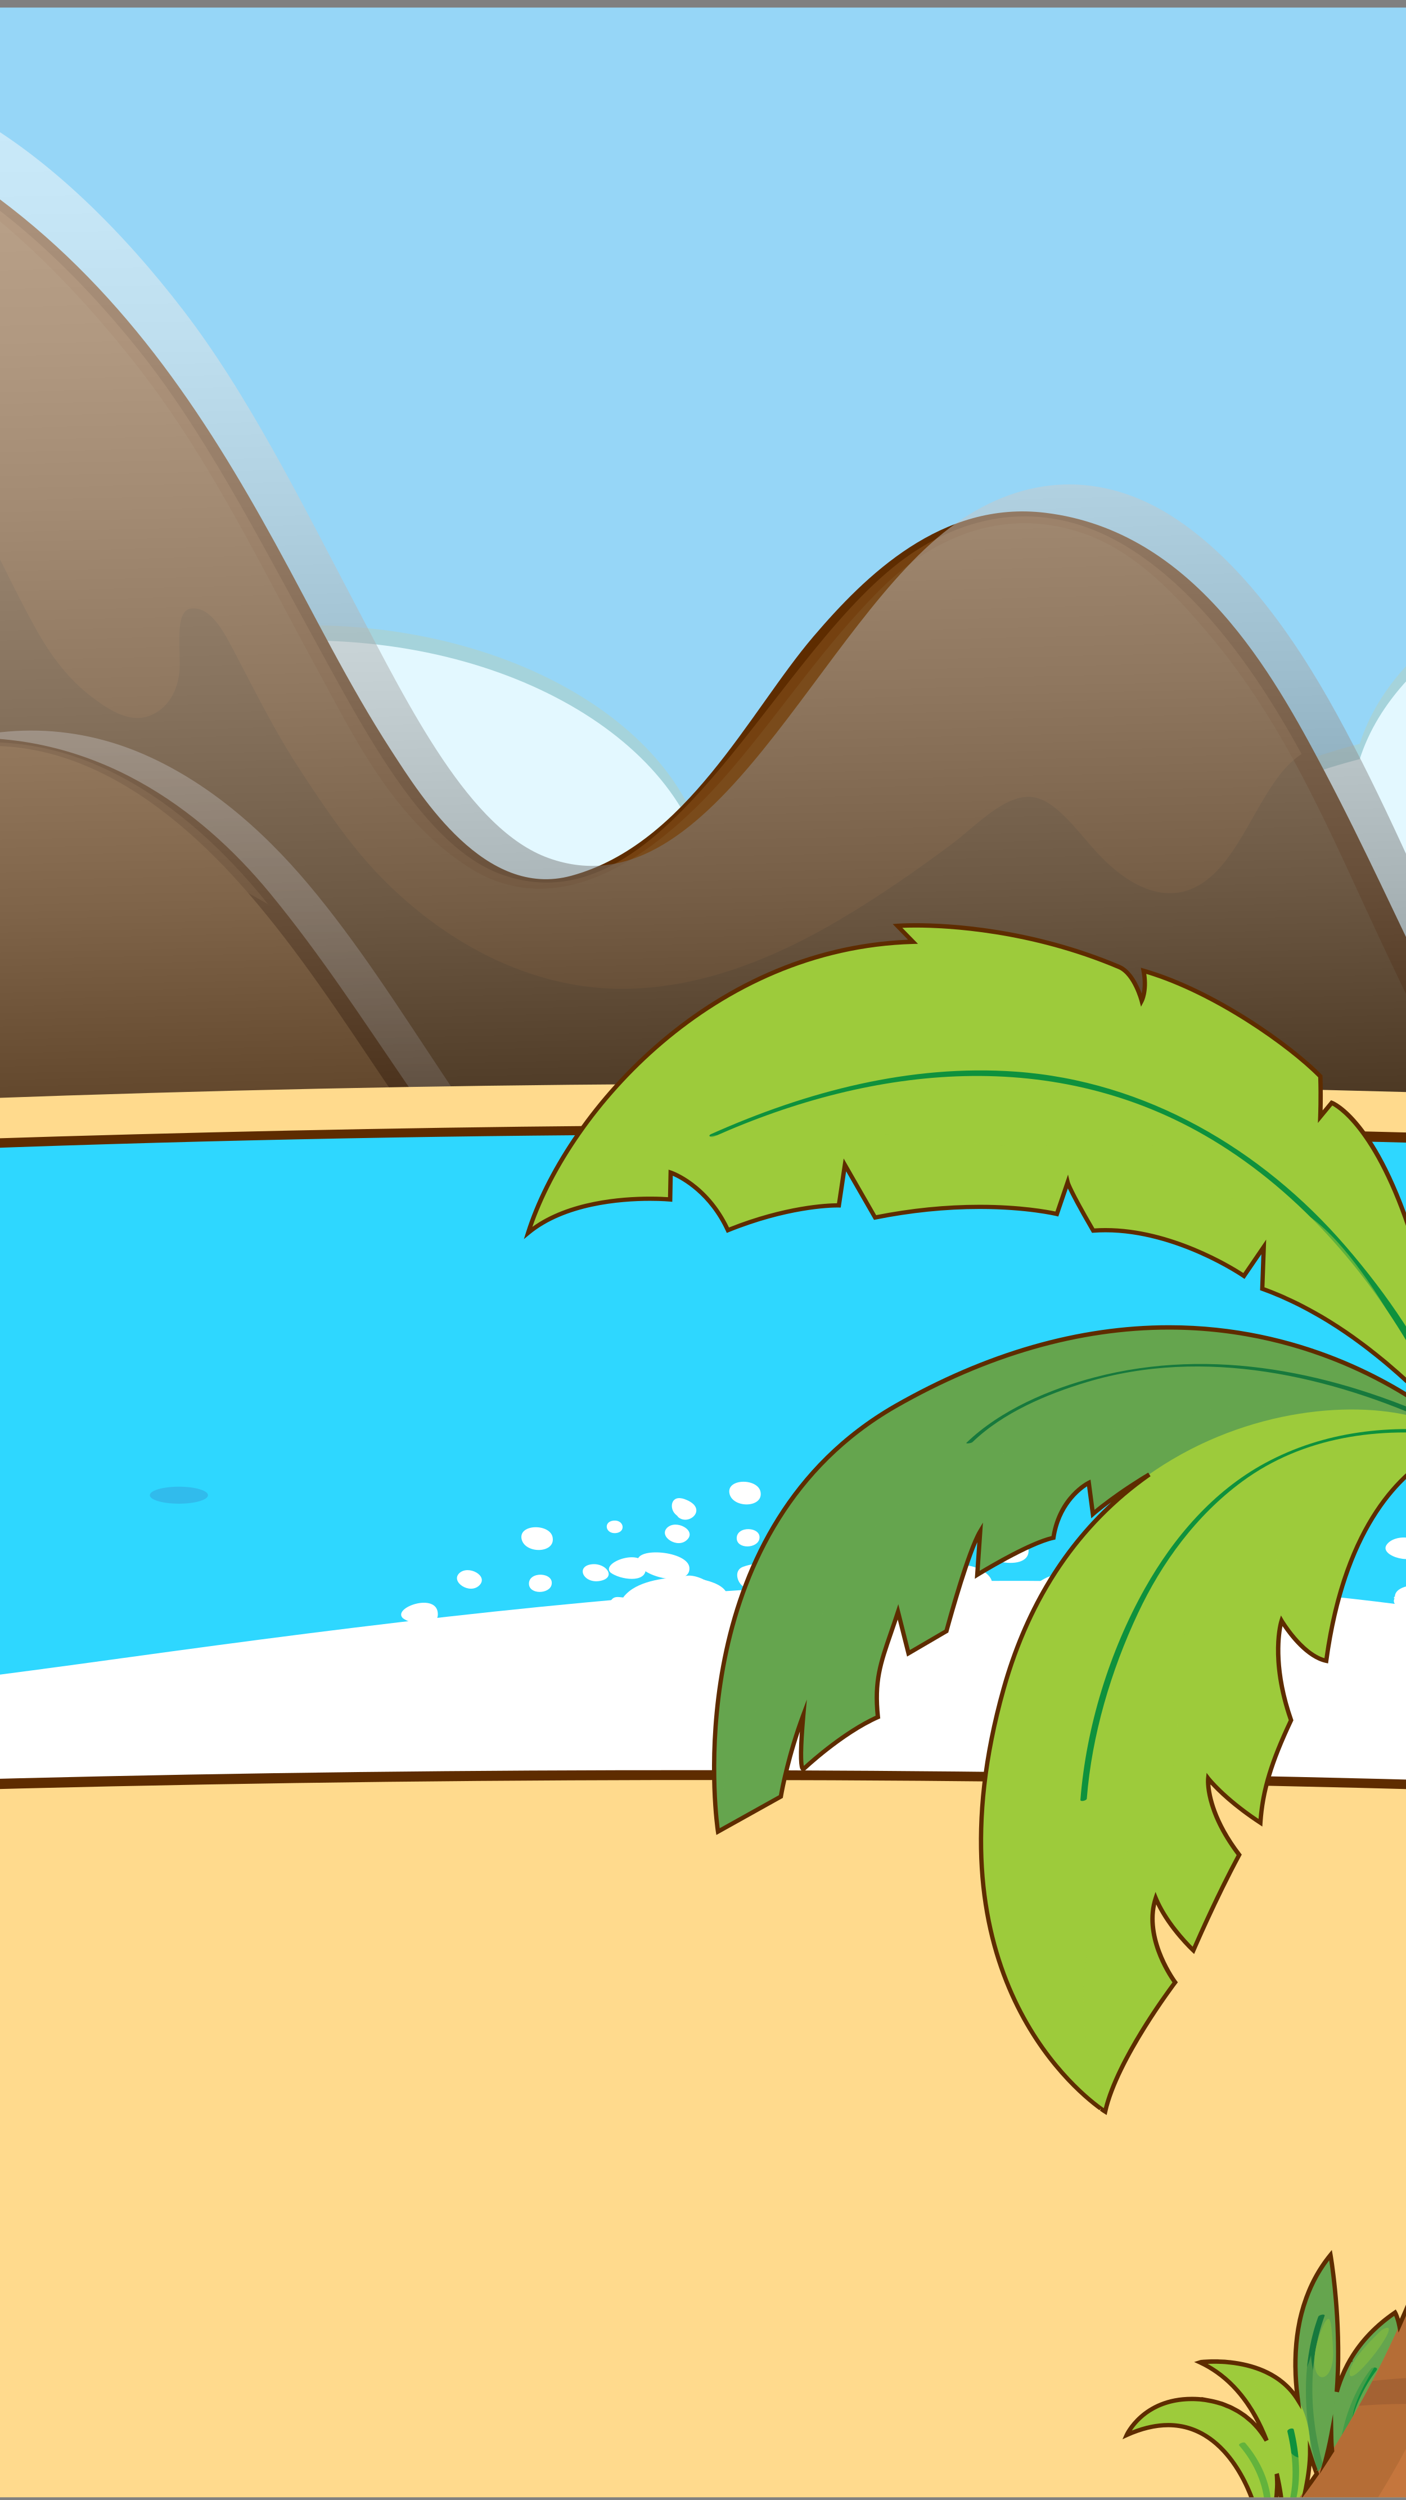 <?xml version="1.0" encoding="UTF-8"?>
<svg xmlns="http://www.w3.org/2000/svg" xmlns:xlink="http://www.w3.org/1999/xlink" viewBox="0 0 1242 2208">
  <rect x="0" y="0" width="1242" height="2208" fill="#808080" stroke="none"/>
  <defs>
    <style>
      .cls-1 {
        fill: none;
      }

      .cls-2 {
        fill: #5e2c00;
      }

      .cls-3 {
        fill: #0e913d;
      }

      .cls-4 {
        fill: #65a54e;
      }

      .cls-5, .cls-6, .cls-7, .cls-8, .cls-9, .cls-10, .cls-11, .cls-12, .cls-13, .cls-14, .cls-15, .cls-16, .cls-17, .cls-18 {
        mix-blend-mode: multiply;
      }

      .cls-5, .cls-19 {
        fill: #ffda8d;
      }

      .cls-20, .cls-6, .cls-13, .cls-14, .cls-17 {
        opacity: .5;
      }

      .cls-20, .cls-21 {
        fill: #8c5620;
      }

      .cls-20, .cls-22 {
        mix-blend-mode: screen;
      }

      .cls-7 {
        opacity: .57;
      }

      .cls-8 {
        opacity: .62;
      }

      .cls-9 {
        opacity: .59;
      }

      .cls-10 {
        opacity: .34;
      }

      .cls-11 {
        opacity: .35;
      }

      .cls-23 {
        fill: #d2f5ff;
      }

      .cls-24 {
        fill: #e3f8ff;
      }

      .cls-25, .cls-16 {
        fill: #2ed7ff;
      }

      .cls-26 {
        isolation: isolate;
      }

      .cls-27 {
        fill: #9d5c36;
      }

      .cls-13 {
        fill: url(#linear-gradient-2);
      }

      .cls-14 {
        fill: url(#linear-gradient-3);
      }

      .cls-28 {
        fill: #fff;
      }

      .cls-29 {
        fill: #c5763d;
      }

      .cls-15 {
        fill: #a5d3db;
      }

      .cls-30 {
        fill: #684017;
      }

      .cls-31 {
        fill: #96d6f7;
      }

      .cls-32 {
        fill: #9dcb3b;
      }

      .cls-17 {
        fill: url(#linear-gradient);
      }

      .cls-33 {
        fill: #17793d;
      }

      .cls-18 {
        fill: #35a8e0;
        opacity: .6;
      }

      .cls-34 {
        fill: #965a2a;
      }

      .cls-35 {
        fill: #7ab444;
      }

      .cls-36 {
        clip-path: url(#clippath);
      }
    </style>
    <clipPath id="clippath">
      <rect class="cls-1" x="-1813.42" y="6.69" width="4763.83" height="2198.69"/>
    </clipPath>
    <linearGradient id="linear-gradient" x1="-257.53" y1="421.18" x2="-257.53" y2="1659.24" gradientTransform="translate(56.57 -249.22) rotate(-1.55)" gradientUnits="userSpaceOnUse">
      <stop offset="0" stop-color="#fff"/>
      <stop offset=".09" stop-color="#fbf9f8"/>
      <stop offset=".22" stop-color="#efebe7"/>
      <stop offset=".36" stop-color="#ddd3cb"/>
      <stop offset=".52" stop-color="#c4b2a4"/>
      <stop offset=".69" stop-color="#a38772"/>
      <stop offset=".86" stop-color="#7c5335"/>
      <stop offset="1" stop-color="#592600"/>
    </linearGradient>
    <linearGradient id="linear-gradient-2" x1="2245.12" y1="-492.64" x2="2245.12" y2="969.97" gradientTransform="translate(-104.56 392.32) rotate(2.48)" xlink:href="#linear-gradient"/>
    <linearGradient id="linear-gradient-3" x1="-343.5" y1="316.5" x2="-348.28" y2="1378.07" gradientTransform="translate(56.57 -249.22) rotate(-1.55)" gradientUnits="userSpaceOnUse">
      <stop offset="0" stop-color="#fff"/>
      <stop offset=".09" stop-color="#f8f8f8"/>
      <stop offset=".22" stop-color="#e7e7e7"/>
      <stop offset=".36" stop-color="#cbcbcb"/>
      <stop offset=".52" stop-color="#a4a4a4"/>
      <stop offset=".69" stop-color="#727272"/>
      <stop offset=".86" stop-color="#353535"/>
      <stop offset="1" stop-color="#000"/>
    </linearGradient>
  </defs>
  <g class="cls-26">
    <g id="Camada_1" data-name="Camada 1">
      <g class="cls-36">
        <g>
          <rect class="cls-31" x="-1820.11" y="-63.92" width="4837.94" height="1628.44"/>
          <g>
            <path class="cls-15" d="M3017.83,1476.76V-67.91c-42.51-7.39-87.14-11.35-133.16-11.35-283.93,0-515.01,149.51-522.47,335.8-80.52,16.78-148.82,51.67-194.1,97.39-3.63-.14-7.28-.21-11.04-.21-59.62,0-112.62,18.68-146.35,47.65-46.59-32.14-112.24-52.18-185-52.18-122.55,0-224.95,56.83-250.21,132.73-14.21-1.25-28.77-1.93-43.57-1.93-162.7,0-298.54,75.85-330.81,176.85-141.68,36.63-245.88,122.59-264.19,225.85-65.11-53.09-164.6-86.99-276.11-86.99-11.65,0-23.23.36-34.57,1.11.23-3.36.38-6.76.38-10.15,0-129.53-159.05-234.52-355.25-234.52-138.81,0-258.89,52.55-317.42,129.12-49.67-20.95-106.61-35.2-167.69-40.78-25.89-71.36-123.05-124.41-239.16-124.41-11.59,0-22.99.59-34.19,1.59-.52-93.1-114.98-168.46-256.16-168.46-75.42,0-143.16,21.53-190.04,55.76-24.55-6.85-51.51-10.66-79.82-10.66-13.35,0-26.3.89-38.95,2.49-39.79-66.6-123.55-118.56-227.71-140.23-7.44-186.28-238.46-335.8-522.46-335.8-5.97,0-11.97.09-17.89.21v1555.8H3017.83Z"/>
            <path class="cls-24" d="M3017.83,1490.3V-54.4c-42.51-7.37-87.14-11.31-133.16-11.31-283.93,0-515.01,149.51-522.47,335.8-80.52,16.79-148.82,51.64-194.1,97.39-3.63-.14-7.28-.23-11.04-.23-59.62,0-112.62,18.68-146.35,47.67-46.59-32.15-112.24-52.19-185-52.19-122.55,0-224.95,56.83-250.21,132.69-14.21-1.2-28.77-1.9-43.57-1.9-162.7,0-298.54,75.85-330.81,176.87-141.68,36.61-245.88,122.55-264.19,225.86-65.11-53.11-164.6-87.03-276.11-87.03-11.65,0-23.23.38-34.57,1.13.23-3.4.38-6.76.38-10.16,0-129.53-159.05-234.52-355.25-234.52-138.81,0-258.89,52.55-317.42,129.11-49.67-20.99-106.61-35.18-167.69-40.78-25.89-71.34-123.05-124.41-239.16-124.41-11.59,0-22.99.56-34.19,1.59-.52-93.1-114.98-168.46-256.16-168.46-75.42,0-143.16,21.51-190.04,55.79-24.55-6.91-51.51-10.68-79.82-10.68-13.35,0-26.3.86-38.95,2.47-39.79-66.56-123.55-118.54-227.71-140.21-7.44-186.28-238.46-335.8-522.46-335.8-5.97,0-11.97.09-17.89.2v1555.81H3017.83Z"/>
            <g class="cls-6">
              <path class="cls-15" d="M3017.83,1458.74V254.29c-31.53-6.69-65.22-10.31-100.06-10.31-181.18,0-327.98,96.89-327.98,216.45,0,14.71,2.25,29.13,6.5,43.02-24.96-4.47-51.16-6.94-78.25-6.94-78.41,0-149.6,20.06-202.73,52.78-23.37-31.26-72.18-52.78-128.61-52.78-79.3,0-143.52,42.42-143.52,94.73,0,10.23,2.52,20.08,7.07,29.31-14.6-1.47-29.45-2.26-44.62-2.26-115.59,0-215.32,44.57-262.08,109.06-7.05-.54-14.22-.82-21.45-.82-102.29,0-185.76,53-191.01,119.63-29.5,10.93-54.07,26.98-70.93,46.32-42.73-11.02-89.16-17.12-137.76-17.12-161.98,0-300.17,67.08-354.5,161.38-23.89-5.17-49.37-8.02-75.94-8.02-14.14,0-28.04.86-41.49,2.36-74.58-77.33-205.59-128.69-354.75-128.69s-283.64,52.71-357.66,131.75c-55.38-92.93-192.44-158.78-352.94-158.78-48.58,0-94.99,6.1-137.72,17.12-16.91-19.34-41.42-35.39-70.93-46.32-5.22-66.63-88.75-119.63-191.04-119.63-7.25,0-14.42.29-21.45.82-46.74-64.49-146.49-109.06-262.06-109.06-15.19,0-30.08.79-44.62,2.26,4.54-9.23,7.01-19.07,7.01-29.31,0-52.3-64.24-94.73-143.45-94.73-56.45,0-105.21,21.53-128.65,52.78-53.11-32.73-124.34-52.78-202.74-52.78-27.09,0-53.29,2.47-78.23,6.94,4.28-13.88,6.53-28.31,6.53-43.02,0-119.56-146.87-216.45-327.98-216.45-3.31,0-6.6.07-9.89.14v1214.61H3017.83Z"/>
            </g>
            <path class="cls-23" d="M3017.83,1490.3V285.83c-31.53-6.69-65.22-10.32-100.06-10.32-181.18,0-327.98,96.96-327.98,216.5,0,14.73,2.25,29.11,6.5,42.98-24.96-4.45-51.16-6.91-78.25-6.91-78.41,0-149.6,20.08-202.73,52.8-23.37-31.29-72.18-52.8-128.61-52.8-79.3,0-143.52,42.41-143.52,94.71,0,10.2,2.52,20.08,7.07,29.31-14.6-1.48-29.45-2.22-44.62-2.22-115.59,0-215.32,44.52-262.08,109.02-7.05-.52-14.22-.82-21.45-.82-102.29,0-185.76,53-191.01,119.63-29.5,10.93-54.07,26.97-70.93,46.32-42.73-11-89.16-17.12-137.76-17.12-161.98,0-300.17,67.05-354.5,161.41-23.89-5.22-49.37-8.07-75.94-8.07-14.14,0-28.04.86-41.49,2.4-74.58-77.37-205.59-128.67-354.75-128.67s-283.64,52.64-357.66,131.69c-55.38-92.94-192.44-158.76-352.94-158.76-48.58,0-94.99,6.12-137.72,17.12-16.91-19.36-41.42-35.39-70.93-46.32-5.22-66.63-88.75-119.63-191.04-119.63-7.25,0-14.42.3-21.45.82-46.74-64.5-146.49-109.02-262.06-109.02-15.19,0-30.08.73-44.62,2.22,4.54-9.23,7.01-19.11,7.01-29.31,0-52.3-64.24-94.71-143.45-94.71-56.45,0-105.21,21.51-128.65,52.8-53.11-32.73-124.34-52.8-202.74-52.8-27.09,0-53.29,2.45-78.23,6.91,4.28-13.87,6.53-28.25,6.53-42.98,0-119.54-146.87-216.5-327.98-216.5-3.31,0-6.6.14-9.89.2v1214.59H3017.83Z"/>
          </g>
        </g>
        <g>
          <g>
            <g>
              <path class="cls-30" d="M1368.95,1081.34c-12.58-19.04-26.21-36.29-38.26-55.99-10.59-17.3-20.72-35.44-30.63-53.98-19.25-35.96-37.34-73.82-55.23-111.81-35.71-75.83-70.55-153.29-111.03-221.69-39.67-66.99-85.47-122.35-137.24-154.36-63.38-39.19-130.87-35.61-191.38,5.38-121.15,82.13-213.64,334.31-360.56,283.94-69.78-23.92-122.6-127.42-170.15-214.05-48.31-88.11-95.12-178.68-152.22-249.89C16.94,177.47-122.25,77.35-249.81,117.86c-126.68,40.15-218.28,212-300.73,367.77-73.77,139.17-142.7,285.91-219.73,419.7-46.06,80.07-93.02,158.92-145.08,225.9l2284.29-49.89Z"/>
              <path class="cls-2" d="M1379.44,1078.94c-86.85-126.79-139.21-264.49-209.22-397.42-46.22-87.64-115.7-212.77-246.89-228.67-91.52-11.09-158.93,55.56-204.8,109.29-56.63,66.33-111.89,183.53-213.95,211.28-75.9,20.61-132.05-69.1-158.71-110.22-38.52-59.42-69.16-122.44-102.87-183.69C179.73,364.46,106.05,251.75-12.15,167.2c-71.39-51.01-164.2-79.68-255.28-47.7-106.54,37.4-168.41,146.01-215.77,224.65-155.92,259.04-254.96,541.23-442.99,787.54-2.44,3.19,7.19,3.44,8.62,3.38,550.62-12.01,1101.24-24.05,1651.86-36.09,210.8-4.58,421.63-9.2,632.41-13.81,9.68-.21,19.77-8.03,4.51-7.68-550.64,12.02-1101.22,24.03-1651.9,36.09-209.92,4.56-419.84,9.16-629.8,13.76,23.82-.55,63.07-76.94,75.99-97,42.25-65.67,80.36-133.25,117.18-200.99,69.46-128.04,131.8-258.55,200.37-386.95,56.85-106.5,118.79-240.61,241.79-308.94C-118.49,46.37,51.22,233.66,121.76,324c63.93,81.84,107.82,174.33,156.08,262.62,33.85,61.98,68.4,135.66,135.86,179.07,91.22,58.65,184.85-30.88,231.75-85.6,44.77-52.27,81.61-108.81,131.07-158.48,43.98-44.21,106.52-75.26,178.88-51.12,48.6,16.23,85.12,57.19,113.57,90.93,67.78,80.22,107.32,176.82,149.58,267,41.06,87.8,83.69,173.11,139.94,255.26,2.9,4.26,24.49.41,20.95-4.74Z"/>
            </g>
            <path class="cls-20" d="M-542.34,492.46c-4.9,28.23-9.32,55.97-7.7,86.23,2.33,42.48,14.24,77.39,41.05,66.96,28.63-11.08,54.18-44.43,76.89-74.17,27.02-35.48,52.62-74.04,78.51-112.05,15.8-23.26,33.14-55.41,53.05-68.74,10.41-6.93,27.54-12.35,36.57,4.56,12.1,22.6,12.38,55.27,30.79,69.01,22.51,16.89,40.51,11.49,55.41-21.11,10.95-23.85,18.79-52.23,30.97-74.33,25.14-45.48,58.85-22.88,84.79,13.99C-26.86,432.58-.42,497.12,30.72,553.68c14.89,27.07,30.88,47.06,50.64,62.03,13.13,9.98,27.66,19.2,41.91,18.32,14.4-.86,32.6-13.24,35.23-41.12,1.59-16.87-5.05-53.68,10.2-55.5,18.64-2.15,30.36,22.99,42.19,45.73,16.37,31.31,31.83,61.87,49.96,90.29,23.92,37.07,48.47,73.5,76.06,101.58,62.5,63.55,136.25,96.64,206.95,98.21,68.21,1.36,134.72-23.64,198.16-61.16,33.67-19.88,66.72-42.69,99.31-67.06,20.86-15.64,46.72-44.29,70.98-41.03,20.04,2.65,38.59,28.9,55.16,47.27,31.92,35.3,70.46,52.57,104.17,21.15,23.64-22.13,37.83-60.85,58.87-88.18,6.07-7.77,12.54-13.83,19.25-18.36-5.24-9.47-10.52-18.82-15.96-28-39.67-66.99-85.47-122.35-137.24-154.36-63.38-39.19-130.87-35.61-191.38,5.38-121.15,82.13-213.64,334.31-360.56,283.94-69.78-23.92-122.6-127.42-170.15-214.05-48.31-88.11-95.12-178.68-152.22-249.89C16.94,177.47-122.25,77.35-249.81,117.86c-119.29,37.84-207.47,192.42-286.25,340.41-1.88,11.9-4.42,23.49-6.28,34.2Z"/>
          </g>
          <path class="cls-17" d="M-691.75,794.5c-25.27,46.88-48.04,94.28-69.77,143.63-30.06,68.49-62.43,136.06-89.21,206.65l1373.86-30.01c-13.46-14.33-28.16-27.29-41.01-42.05-11.31-13.04-22.1-26.71-32.69-40.64-20.47-27.04-39.76-55.56-58.74-84.2-37.97-57.06-74.97-115.41-118.22-166.87-42.37-50.37-91.49-91.88-147.44-115.73-68.42-29.13-141.77-25.98-208.01,5.4-132.55,63.05-235.81,254.44-394.9,217.4-74.77-17.43-130.62-93.8-180.92-158.59-10.23,22.13-21.51,43.68-32.96,65Z"/>
          <g>
            <g>
              <path class="cls-21" d="M474.54,1115.82c-13.19-14.05-27.54-26.7-40.17-41.21-11.09-12.83-21.7-26.2-32.05-39.81-20.11-26.54-38.99-54.5-57.65-82.56-37.24-55.99-73.49-113.19-115.91-163.63-41.51-49.38-89.64-90.11-144.5-113.49-67.08-28.58-138.99-25.46-203.94,5.33-129.96,61.77-231.21,249.45-387.15,213.14-74.1-17.27-129.24-93.63-179-157.53-50.42-65.02-99.38-131.85-159.43-184.24-110.77-96.73-258.03-169.97-394.29-139.06-135.41,30.69-234.79,158.84-324.38,274.89-80.09,103.74-155.06,213.07-238.57,312.77-49.97,59.78-100.79,118.58-157.03,168.61l2434.07-53.2Z"/>
              <path class="cls-2" d="M484.45,1116.28c-98.5-101.2-157.96-220.44-245.76-327.21-62.93-76.51-154.24-141-273.3-137.35-117,3.58-196.86,98.81-269.32,160.66-37.24,31.81-78.44,62.16-130.4,76.67-100.25,28.02-169.13-60.75-214.66-117.97-84.44-106.07-159.55-212.28-284.23-291.37-80.13-50.82-194.91-94.62-299.21-74-129.63,25.55-212.78,118.99-283.07,204.16-93.19,112.89-173.51,232.43-264.03,346.68-57.63,72.72-118.92,144.47-190.02,209.01-5.24,4.81,13.81,7.77,16.73,7.73,541.42-11.85,1082.85-23.66,1624.29-35.5,269.93-5.89,539.85-11.79,809.75-17.7,11.47-.25-7.89-8.7-13.4-8.53-541.42,11.79-1082.88,23.65-1624.31,35.46-269.9,5.9-539.83,11.79-809.76,17.68,5.6,2.58,11.17,5.12,16.75,7.69,216.56-196.63,333.51-449.45,540.62-650.8,44.54-43.32,98.02-80.88,163.61-101.19,97.34-30.17,200.51,7.01,280.29,51.78,138.15,77.57,216.67,198.2,305.43,309.66,48.97,61.5,109.33,121.76,206.95,120.46,99.04-1.34,175.53-89.02,235.29-141.66,41.78-36.77,84.81-70.25,142.3-90.25,125.11-43.5,229.6,43.5,293.84,117.75,91.04,105.23,147.03,225.77,245.76,327.25,3.69,3.74,24.94,6.15,19.86.89Z"/>
            </g>
            <path class="cls-20" d="M-520.89,942.47c18.18,9.39,35.86,15.32,53.03,18.36.54.11,1.06.21,1.57.32,122.73,20.6,220.96-105.26,324.56-171.7,62.68-40.19,135.49-70.1,208.56-58.17,60.34,9.86,115.82,35.84,170.07,67.37-2.72-3.31-5.37-6.69-8.16-10.04-41.51-49.38-89.64-90.11-144.5-113.49-67.08-28.58-138.99-25.46-203.94,5.33-129.96,61.77-231.21,249.45-387.15,213.14-74.1-17.27-129.24-93.63-179-157.53-50.42-65.02-99.38-131.85-159.43-184.24-110.77-96.73-258.03-169.97-394.29-139.06-127.51,28.93-223.11,144.2-308.62,254.46-2.15,8.89-4.99,17.48-7.1,25.44-5.49,20.97-10.52,41.58-9.11,63.99,1.99,31.49,14.33,57.33,43.02,49.37,30.56-8.36,58.15-33.34,82.72-55.56,29.13-26.44,56.85-55.23,84.79-83.61,17.16-17.38,35.98-41.39,57.31-51.34,11.15-5.24,29.47-9.36,38.99,3.08,12.6,16.73,12.49,40.92,31.99,51.01,23.78,12.35,43.01,8.18,59.26-16.09,11.9-17.79,20.54-38.85,33.75-55.29,27.3-33.94,62.96-17.35,90.22,9.73,36.88,36.68,64.32,84.37,96.91,126.06,15.57,19.93,32.35,34.68,53.25,45.64,13.87,7.32,29.27,14.03,44.48,13.28,15.32-.7,34.91-10.09,37.95-30.76,1.88-12.49-4.76-39.74,11.51-41.21,19.88-1.7,32.06,16.84,44.48,33.58,17.09,23.15,33.19,45.7,52.23,66.61,25.07,27.38,50.87,54.2,79.89,74.81,29.94,21.22,62.45,37.7,96.03,49.46.88-2.16,2.83-3.94,4.73-2.95Z"/>
          </g>
          <g>
            <path class="cls-13" d="M3038.74,860.41c-34.82,8.77-70.86,9.48-108.83-1.75-85.19-25.16-142.16-118.51-193.98-196.86-52.62-79.7-103.28-161.39-168.37-226.94-120.15-120.94-285.52-216.76-448.72-189.61-162.02,27.02-291.8,170.7-408.76,300.98-104.69,116.45-203.93,239.73-312.09,351.24-64.76,66.81-130.44,132.41-201.53,187.38l1826.87,64.08,15.41-288.51Z"/>
            <path class="cls-2" d="M3041.36,864.44c-128.35-6.51-188.32-123.77-240.43-202.83-58.56-88.86-115.16-177.57-196.86-254.33-107.41-101.01-282.91-202.89-457.02-160.03-192.64,47.43-314.93,207.47-425.73,332.49-153.15,172.79-294.84,356.41-484.01,505.64-5.33,4.19,5.17,5.58,8.52,5.71,591.31,20.74,1182.62,41.46,1773.87,62.18.23.04.38.04.54.04,3.92.11,15.94-.57,16.21-5.3,5.01-93.42,10-186.73,14.94-280.13.38-5.49-25.87-4.72-26.25,1.82-5.01,93.38-9.97,186.77-15,280.13,5.44-1.75,10.83-3.53,16.21-5.26-591.27-20.74-1182.58-41.46-1773.89-62.2,31.96,1.15,69.89-45.23,89.12-63.05,36.77-33.91,72.04-68.93,106.7-104.32,75.37-76.96,144.95-157.35,214.34-237.83,122.96-142.61,251.52-329.36,450.78-409.36,250.23-100.49,488.98,144.81,594.58,295.68,75.62,108.09,145.13,300.41,327.26,309.6,11.4.63,23.99-7.77,6.1-8.64Z"/>
          </g>
          <path class="cls-14" d="M1371.1,1022.04c-10.59-18.09-20.77-37.02-30.78-56.42-19.23-37.47-37.41-76.98-55.36-116.63-35.84-79.16-70.78-159.93-111.37-231.37-39.74-69.91-85.56-127.67-137.44-161.14-63.45-40.83-130.92-37.2-191.4,5.42-121.03,85.6-213.18,348.55-360.11,295.88-69.85-25.03-122.8-133.02-170.48-223.43-48.42-91.95-95.37-186.48-152.63-260.83C56.07,136.38-83.31,31.79-210.77,73.95c-126.65,41.74-218.03,220.92-300.23,383.34-42.87,84.46-84.1,171.65-126.16,257.3-2.93-4.01-5.89-7.91-8.78-11.83-50.6-67.87-99.63-137.58-159.7-192.33-110.92-100.95-258.32-177.52-394.56-145.36-135.33,31.85-234.54,165.37-323.99,286.4-79.91,108.11-154.74,222.07-238.12,326.06-49.81,62.21-100.63,123.44-156.8,175.64l1044.22-22.79,1389.84-30.36,894.47-19.56c-12.58-19.88-26.25-37.86-38.33-58.4Z"/>
        </g>
        <g>
          <path class="cls-5" d="M2421.33,1033.21c-773.03-69.84-1574.73-91.49-2361.87-65.76-396.9,12.97-792.32,38.26-1178.72,80.2-189.06,20.54-376.07,44.77-559.69,73.15-83.63,12.94-166.62,26.98-247.32,43.09v573.92H3241.81v-615.41c-269.59-34.98-545.16-64.32-820.48-89.18Z"/>
          <g>
            <path class="cls-25" d="M2441.4,1070.19c-773.01-66.2-1574.73-86.71-2361.87-62.3-396.9,12.31-792.32,36.25-1178.72,75.99-189.06,19.41-376.04,42.37-559.67,69.28-83.65,12.27-166.64,25.59-247.34,40.85v543.79H3261.89v-583.13c-269.58-33.1-545.14-60.91-820.48-84.47Z"/>
            <path class="cls-2" d="M2438.79,1065.59c-724.95-61.59-1454.63-82.83-2183.25-67.15-724.07,15.6-1462.88,59.55-2170.42,191.26-1.27.23-4.53.95-4.53,2.49v543.8c0,5.8,14.49,6.41,19.13,6.41H3267.79c1.66,0,7.32-.57,7.32-2.77v-583.13c0-4.04-8.7-5.65-12.35-6.1-273.8-33.43-548.6-61.09-823.97-84.8-18.2-1.56-5.96,8.23,5.3,9.22,272.99,23.49,545.45,50.98,816.89,84.13-4.06-2.02-8.2-4.06-12.27-6.08v574.01c0,10.59,13.28,6.35-10.79,6.35H-1912.03c6.33,2.13,12.69,4.24,19.07,6.41v-543.53c0-8.14,267.29-42.17,292.94-45.86,109.61-15.69,219.56-29.56,329.73-42.43,877.27-102.35,1771.12-122.37,2655.98-94.73,353.51,11.06,706.52,31.83,1058.39,61.73,18.2,1.54,5.94-8.27-5.3-9.22Z"/>
          </g>
          <g>
            <g class="cls-22">
              <path class="cls-18" d="M507.99,1677.46c0,7-19.29,12.61-43.14,12.61s-43.09-5.62-43.09-12.61,19.29-12.61,43.09-12.61,43.14,5.69,43.14,12.61Z"/>
            </g>
            <g class="cls-22">
              <path class="cls-18" d="M1015.14,1627.59c0,10.56-29.4,19.15-65.65,19.15s-65.69-8.59-65.69-19.15,29.4-19.23,65.69-19.23,65.65,8.55,65.65,19.23Z"/>
              <path class="cls-18" d="M1283.69,1681.33c0,5.96-16.52,10.82-36.88,10.82s-36.97-4.87-36.97-10.82,16.52-10.79,36.97-10.79,36.88,4.81,36.88,10.79Z"/>
              <path class="cls-18" d="M963.71,1313.89c0,5.67-15.64,10.27-35.03,10.27s-35.05-4.6-35.05-10.27,15.75-10.23,35.05-10.23,35.03,4.56,35.03,10.23Z"/>
            </g>
            <g class="cls-22">
              <path class="cls-18" d="M183.72,1320.41c0,4.17-11.49,7.51-25.68,7.51s-25.68-3.35-25.68-7.51,11.5-7.5,25.68-7.5,25.68,3.36,25.68,7.5Z"/>
            </g>
          </g>
          <g>
            <path class="cls-16" d="M2764.68,1446.32c-207.09.32-409,32.49-615.02,40.22-205.43,7.7-417.01-8.84-608.22-73.95-188.92-64.31-378.72-135.04-583.69-158.32-228.39-25.91-448.34,7.03-667.69,58.4-201.46,47.15-401.04,102.7-611.94,113.26-225.5,11.26-449.29-10.16-674.4-16.93-225.15-6.73-438.74,5.85-646.28,82.65-58.89,21.81-114.73,45.61-168.62,72.11v388.31H3009v-492.77c-80.36-8.62-161.82-13.1-244.33-12.99Z"/>
            <path class="cls-28" d="M2604.8,1543.32c-208.44-6.44-416.48,21.11-624.7,9.98-194.71-10.38-375.52-63.81-562.31-104.85-429.5-94.37-876.27-43.84-1308.28,15.67-214.72,29.61-422.79,55.72-641.46,55.81-217.68.04-435.1-12.26-652.79-10.86-223.25,1.41-418.05,53.77-618.31,130.05-2.72,1.02-5.42,2.04-8.14,3.08v268.68H3009v-321.86c-133.64-18.29-269.31-41.49-404.2-45.7Z"/>
            <g>
              <g>
                <path class="cls-28" d="M1197.88,1438.09c5.69-7.18,9.47-11.76,22.38-10,9.56,1.32,21.51,8.44,20.5,16.73-2.04,18.77-51.32,3.7-42.89-6.73.66-.95-1.99,2.56,0,0Z"/>
                <path class="cls-28" d="M1232.23,1411.02c-1.77-13.99,35.41-15,39.76-1.27,8.73,26.97-48.74,14.03-39.76,1.27-.36-3.33-1.77,2.4,0,0Z"/>
                <path class="cls-28" d="M1155.4,1396.63c14.24-1.15,42.16,19.07,19.77,24.78-6.26,1.68-25.07-2.24-29.02-6.21-6.85-6.91-2.45-17.61,9.25-18.57Z"/>
                <path class="cls-28" d="M1081.43,1422.47c7.59-.75,4.67-7.78,13.67-6.89,7.75.84,18.88,1.65,16.48,10.25-1.57,6.01-12.29,6.41-18.39,6.05-3.74-.27-24.41-8.09-11.76-9.41,1.65-.13-4.53.47,0,0Z"/>
                <path class="cls-28" d="M1074.86,1421.34c.36-.18.57.39,0,.41-.38.11-.41-.36,0-.41Z"/>
                <path class="cls-28" d="M1224.73,1364.46c7.07-10.99,34.5-8,30.06,5.94-4.1,12.9-36.5,4.12-30.06-5.94,2.38-3.76-2.17,3.47,0,0Z"/>
                <path class="cls-28" d="M1111.26,1384.36c-2.36-13.46,44.59-9.66,45.63,5.3,1.45,17.89-43.35,8.86-45.63-5.3-.7-3.76.25,2.15,0,0Z"/>
                <path class="cls-28" d="M1071.16,1386.58c12.6-1.15,21.42,11.88,6.82,14.71-15.06,2.81-21.9-13.4-6.82-14.71Z"/>
                <g>
                  <path class="cls-28" d="M1145.74,1343.65c.16.23,1.34,1.04,0,0,.11.04.25.2,0,0Z"/>
                  <path class="cls-28" d="M1152.79,1329.1c22.33,8.09,2.75,25.34-6.73,14.89,3.74,2.79-1.7-1.54-2.17-2.36-4.79-5.3-3.08-16.82,8.89-12.53,2.18.82-8.32-3.06,0,0Z"/>
                  <path class="cls-28" d="M1146.06,1343.99c-.16-.11-.07-.14,0,0q.02-.11,0,0Z"/>
                </g>
                <path class="cls-28" d="M1108.79,1482.3c16.86-12.99,103.22-35.71,101.47,1.15,9.47,23.64-28.77,32.3-51.57,31.62-13.92-.47-74.13-14.23-49.9-32.76,19.06-14.71-5.53,4.28,0,0Z"/>
                <path class="cls-28" d="M1241.12,1491.57c4.4-4.31,29.49-6.89,36.56-6.71,12.27.5,26.62,7.32,22.8,18.07-7.82,23.51-77.3,5.99-59.35-11.36,1.93-1.93-7.87,7.66,0,0Z"/>
                <path class="cls-28" d="M1025.85,1461.15c15.84-15.26,101.67-19.61,84.01,11.22-7.55,13.04-29.24,13.62-44.98,11.08-9.02-1.56-51.42-10.27-39.02-22.29,12.08-11.67-2.99,2.88,0,0Z"/>
                <path class="cls-28" d="M1020.61,1429.02c10.75-3.95,28.72-5.4,38.59,1.29,6.08,4.12,6.67,12.4.23,16.35-9.05,5.53-26.48,5.01-36.25,1-7.5-2.95-11.4-15.28-2.58-18.64,11.45-4.22-5.71,2.13,0,0Z"/>
                <path class="cls-28" d="M1138.26,1441.31c15.5-17.12,65.36,10.59,28.7,20.27-8.89,2.38-19.61.82-27.2-3.56-5.17-2.81-16.73-19.99-1.5-16.71.98-1.09-4.24-.93,0,0Z"/>
                <path class="cls-28" d="M1015.14,1403.93c-.27-11.41,22.06-10.47,20.04.48-1.68,8.62-19.74,9.18-20.04-.48,0-2.72.03.56,0,0Z"/>
                <path class="cls-28" d="M1008.59,1363.89c-2.16-13.17,25.52-13.17,27.66-.93,2.36,14.44-25.3,14.64-27.66.93Z"/>
                <path class="cls-28" d="M953.67,1394.56c7.78-7.75,26.25,2.15,17.62,10.7-8.59,8.27-25.52-3.08-17.62-10.7,1.82-1.81-1.84,1.74,0,0Z"/>
                <path class="cls-28" d="M1090.02,1348.05c9.27-.82,11.15,10.27,1.79,11.02-9.27.82-11.15-10.27-1.79-11.02Z"/>
                <path class="cls-28" d="M914.27,1457.04c8.66-13.51,31.29-17.8,49.28-18.82,13.92-.68,46.45,4.12,43.14,19.68-6.35,28.88-102.55,15.57-92.42-.86,6.51-10.16-2.38,4.2,0,0Z"/>
                <path class="cls-28" d="M903.73,1434.12c-9.59-9.45,30.42-23.15,31.04-3.77.38,13.44-22.8,10.04-31.04,3.77Z"/>
              </g>
              <g>
                <path class="cls-28" d="M726,1446.73c16.98-35,134.31-22.08,108.9,14.17-16.01,23.01-120.7,10.27-108.9-14.17,10.99-22.24-2.85,5.8,0,0Z"/>
                <path class="cls-28" d="M894.04,1421.23c25.19.52,48.9,17.7,23.15,33.64-19.74,12.29-48.83,2.72-62-5.35-31.44-19.02,22.9-28.5,38.85-28.29,2.25.05-17.39-.27,0,0Z"/>
                <path class="cls-28" d="M795.52,1405.65c9.64-7.37,24.37-12.6,38.24-12.76,12.2.04,35.72,12.45,33.3,22.99-7.69,33.6-90.05,4.13-71.54-10.23,14.33-11.06-3.61,2.95,0,0Z"/>
                <path class="cls-28" d="M650.01,1432.94c5.71-7.21,9.41-11.76,22.33-10.07,9.61,1.39,21.44,8.5,20.47,16.82-2.02,18.68-51.14,3.65-42.8-6.74.68-.95-2.11,2.52,0,0Z"/>
                <path class="cls-28" d="M684.31,1405.81c-1.77-13.92,35.41-14.98,39.85-1.25,8.62,26.97-48.92,14.14-39.85,1.25-.34-3.26-1.74,2.49,0,0Z"/>
                <path class="cls-28" d="M607.43,1391.48c14.33-1.25,42.16,19.07,19.79,24.78-6.3,1.68-24.96-2.24-29.06-6.21-6.85-6.91-2.45-17.62,9.27-18.57Z"/>
                <path class="cls-28" d="M533.58,1417.32c7.53-.79,4.6-7.78,13.55-6.91,7.68.8,18.93,1.59,16.6,10.29-1.59,5.98-12.38,6.35-18.38,6.05-3.81-.29-24.48-8.12-11.77-9.43,1.58-.12-4.67.47,0,0Z"/>
                <path class="cls-28" d="M526.94,1416.17c.36-.23.56.45.05.43-.41.07-.54-.41-.05-.43Z"/>
                <path class="cls-28" d="M676.73,1359.31c7.12-10.97,34.57-7.98,30.11,5.98-4.06,12.86-36.48,4.04-30.11-5.98,2.45-3.78-2.04,3.44,0,0Z"/>
                <path class="cls-28" d="M563.3,1379.17c-2.38-13.44,44.55-9.61,45.7,5.33,1.31,17.88-43.26,8.84-45.7-5.33-.7-3.76.3,2.16,0,0Z"/>
                <path class="cls-28" d="M523.22,1381.39c12.67-1.11,21.49,11.95,6.85,14.74-15.06,2.76-21.97-13.42-6.85-14.74Z"/>
                <g>
                  <path class="cls-28" d="M597.85,1338.46c.27.25,1.38,1.04,0,0,.05.11.27.25,0,0Z"/>
                  <path class="cls-28" d="M604.83,1323.95c22.31,8.09,2.81,25.28-6.71,14.89,3.76,2.77-1.72-1.57-2.18-2.36-4.73-5.33-3.06-16.84,8.89-12.53,2.29.81-8.28-3.11,0,0Z"/>
                </g>
                <path class="cls-28" d="M811.46,1333.67c12.92-1.22,15.53,14.17,2.67,15.32-12.9,1.06-15.59-14.22-2.67-15.32Z"/>
                <path class="cls-28" d="M732.12,1377.63c10.72-.89,12.81,11.72,2.04,12.7-10.47.88-12.56-11.74-2.04-12.7Z"/>
                <path class="cls-28" d="M560.92,1477.15c16.85-12.99,103.15-35.71,101.44,1.11,9.47,23.64-28.76,32.32-51.59,31.62-13.79-.43-74.15-14.17-49.85-32.73,18.95-14.69-5.64,4.22,0,0Z"/>
                <path class="cls-28" d="M693.15,1486.42c4.46-4.33,29.54-6.91,36.68-6.73,12.11.47,26.55,7.35,22.79,18.14-7.82,23.41-77.48,5.92-59.48-11.41,2.04-2.04-7.8,7.6,0,0Z"/>
                <path class="cls-28" d="M478.01,1455.98c15.76-15.21,101.54-19.65,83.87,11.25-7.43,13.04-29.18,13.55-44.91,11.02-8.96-1.57-51.42-10.27-38.95-22.28,12.01-11.67-3.08,2.84,0,0Z"/>
                <path class="cls-28" d="M472.75,1423.83c10.72-3.95,28.74-5.33,38.51,1.31,5.98,4.12,6.66,12.45.27,16.34-8.98,5.55-26.43,5.05-36.27,1.02-7.53-2.92-11.4-15.26-2.5-18.66,11.42-4.19-5.74,2.16,0,0Z"/>
                <path class="cls-28" d="M590.36,1436.08c15.5-17.09,65.36,10.67,28.74,20.36-8.95,2.34-19.56.79-27.29-3.62-5.19-2.9-16.64-19.95-1.45-16.75,1.02-1.04-4.22-.88,0,0Z"/>
                <path class="cls-28" d="M467.25,1398.73c-.3-11.36,22.12-10.4,20.04.52-1.63,8.61-19.77,9.16-20.04-.52-.03-2.7.05.61,0,0Z"/>
                <path class="cls-28" d="M460.67,1358.75c-2.15-13.24,25.59-13.24,27.52-.93,2.47,14.39-25.1,14.6-27.52.93Z"/>
                <path class="cls-28" d="M405.65,1389.37c7.89-7.69,26.36,2.24,17.73,10.74-8.46,8.25-25.52-3.06-17.73-10.74,1.88-1.79-1.84,1.74,0,0Z"/>
                <path class="cls-28" d="M542.1,1342.86c9.2-.82,11.08,10.25,1.79,11.04-9.27.77-11.09-10.27-1.79-11.04Z"/>
                <path class="cls-28" d="M366.32,1451.87c8.73-13.53,31.31-17.82,49.28-18.77,13.9-.75,46.45,4.06,43.14,19.65-6.39,28.84-102.56,15.59-92.42-.88,6.53-10.15-2.36,4.2,0,0Z"/>
                <path class="cls-28" d="M355.82,1429c-9.57-9.47,30.47-23.15,30.95-3.81.52,13.46-22.76,10.06-30.95,3.81Z"/>
              </g>
              <g>
                <path class="cls-28" d="M909.59,1406.47c16.94-34.94,134.27-22.04,108.84,14.33-16,22.96-120.67,10.16-108.84-14.33,10.97-22.35-2.77,5.94,0,0Z"/>
                <path class="cls-28" d="M1077.65,1381.05c25.12.43,48.88,17.73,23.14,33.66-19.83,12.26-48.79,2.7-62.09-5.33-31.33-19.04,23.06-28.56,38.95-28.32,2.22.05-17.39-.25,0,0Z"/>
                <path class="cls-28" d="M979.03,1365.53c9.73-7.55,24.5-12.88,38.29-12.72,12.2-.05,35.79,12.26,33.33,22.76-7.69,33.84-90.09,4.28-71.62-10.04,14.49-11.29-3.65,2.86,0,0Z"/>
                <path class="cls-28" d="M833.58,1392.82c5.71-7.18,9.43-11.9,22.33-10.11,9.59,1.5,21.51,8.52,20.47,16.84-1.95,18.61-51.21,3.63-42.8-6.73.75-1.02-1.95,2.43,0,0Z"/>
                <path class="cls-28" d="M867.95,1365.64c-1.77-13.92,35.41-15.1,39.74-1.31,8.73,27-48.74,14.12-39.74,1.31-.43-3.44-1.74,2.5,0,0Z"/>
                <path class="cls-28" d="M791.01,1351.25c14.33-1.25,42.26,19.11,19.83,24.8-6.23,1.65-25.07-2.33-28.97-6.17-6.92-6.94-2.52-17.62,9.14-18.63Z"/>
                <path class="cls-28" d="M717.11,1377.18c7.61-.73,4.65-7.82,13.62-6.96,7.66.84,18.91,1.65,16.62,10.31-1.68,5.91-12.35,6.39-18.47,5.91-3.72-.2-24.48-8.05-11.77-9.25,1.68-.11-4.6.41,0,0Z"/>
                <path class="cls-28" d="M710.53,1375.93c.46-.02.52.54.03.52-.36.13-.5-.54-.03-.52Z"/>
                <path class="cls-28" d="M860.47,1319.17c7.01-11.02,34.41-8,29.97,5.87-4.04,12.97-36.45,4.13-29.97-5.87,2.33-3.76-2.18,3.38,0,0Z"/>
                <path class="cls-28" d="M746.9,1338.96c-2.38-13.47,44.59-9.57,45.66,5.33,1.34,17.84-43.39,8.87-45.66-5.33-.77-3.74.34,2.09,0,0Z"/>
                <path class="cls-28" d="M706.77,1341.24c12.63-1.15,21.49,11.97,6.85,14.65-15.08,2.79-21.88-13.37-6.85-14.65Z"/>
                <g>
                  <path class="cls-28" d="M781.45,1298.31c.14.27,1.18,1.04,0,0,.09.11.12.2,0,0Z"/>
                  <path class="cls-28" d="M788.5,1283.73c22.22,8.07,2.72,25.35-6.82,14.85,3.72,2.77-1.61-1.52-2.18-2.34-4.65-5.21-3.02-16.78,9-12.51,2.26.88-8.32-3.01,0,0Z"/>
                  <path class="cls-28" d="M781.69,1298.58c-.09,0-.03-.05,0,0h0Z"/>
                </g>
                <path class="cls-28" d="M995.04,1293.42c12.86-1.11,15.42,14.23,2.67,15.35-12.97,1.11-15.53-14.24-2.67-15.35Z"/>
                <path class="cls-28" d="M915.76,1337.41c10.67-.86,12.76,11.7,2.08,12.76-10.61.86-12.74-11.72-2.08-12.76Z"/>
                <path class="cls-28" d="M744.47,1436.85c16.89-12.9,103.28-35.57,101.47,1.23,9.56,23.56-28.83,32.33-51.46,31.65-13.96-.46-74.38-14.22-50.01-32.89,19.04-14.55-5.51,4.17,0,0Z"/>
                <path class="cls-28" d="M876.84,1446.27c4.4-4.33,29.38-6.92,36.56-6.78,12.19.52,26.59,7.34,22.87,18.16-7.89,23.39-77.51,6.05-59.42-11.38,1.9-2-7.85,7.62,0,0Z"/>
                <path class="cls-28" d="M661.61,1415.63c15.71-15.14,101.58-19.4,83.87,11.45-7.44,12.99-29.2,13.53-44.95,10.95-8.89-1.47-51.41-10.25-38.92-22.4,12.02-11.56-3.08,3.06,0,0Z"/>
                <path class="cls-28" d="M656.29,1383.71c10.77-4.01,28.75-5.47,38.52,1.25,6.01,4.08,6.71,12.38.27,16.37-9.06,5.57-26.45,4.97-36.31,1.04-7.46-2.99-11.31-15.37-2.49-18.66,11.5-4.35-5.71,2.11,0,0Z"/>
                <path class="cls-28" d="M773.96,1395.97c15.55-17.07,65.4,10.66,28.7,20.4-9,2.33-19.56.71-27.29-3.7-5.19-2.86-16.57-19.97-1.41-16.69.98-1.15-4.28-.9,0,0Z"/>
                <path class="cls-28" d="M650.78,1358.59c-.21-11.56,22.08-10.41,20.04.32-1.61,8.68-19.7,9.43-20.04-.32,0-2.76.11.59,0,0Z"/>
                <path class="cls-28" d="M644.3,1318.51c-2.15-13.19,25.48-13.1,27.56-.82,2.49,14.28-25.25,14.49-27.56.82Z"/>
                <path class="cls-28" d="M589.34,1349.18c7.78-7.71,26.27,2.22,17.62,10.59-8.48,8.41-25.52-2.9-17.62-10.59,1.82-1.82-1.93,1.75,0,0Z"/>
                <path class="cls-28" d="M725.61,1302.59c9.3-.75,11.2,10.34,1.88,11.09-9.27.91-11.13-10.11-1.88-11.09Z"/>
                <path class="cls-28" d="M549.95,1411.72c8.66-13.65,31.37-17.93,49.31-18.82,13.92-.66,46.49,4.15,43.07,19.67-6.44,28.88-102.53,15.55-92.38-.84,6.46-10.13-2.36,4.08,0,0Z"/>
                <path class="cls-28" d="M539.38,1388.83c-9.61-9.39,30.51-23.22,31.05-3.74.45,13.42-22.72,9.97-31.05,3.74Z"/>
              </g>
            </g>
          </g>
        </g>
        <g>
          <g>
            <path class="cls-19" d="M3087.97,2238.39v-530.81c-726.17-88.89-1572.26-139.92-2475.49-139.92s-1749.4,51.03-2475.56,139.92v530.81H3087.97Z"/>
            <path class="cls-2" d="M3101.31,2237.71v-530.83c0-2.29-4.97-3.13-6.92-3.4-793.55-96.6-1596.98-136.92-2399.14-140.05-805.47-3.09-1612.91,33.03-2411.03,122.39-50.44,5.65-100.84,11.61-151.21,17.75-2.72.34-9.47,1.52-9.47,4.65v530.83c0,3.06,7.77,3.69,10.11,3.69H3084.73c11.31,0,24.8-8.71,6.48-8.71H-1858.67c9.2,0,8.95,6.76,8.95-5.17v-518.47c0-10.54,428.88-46.49,472.93-50.62,195.64-18.27,391.75-33.03,588.11-45.36,429.79-26.95,860.87-40.03,1291.95-42.17,825.31-4.12,1653.11,32.83,2470.59,126.59,22.03,2.54,100.74-1.2,100.74,18.29v232.81c0,173.11,0-212.23,0-39.13v328.26c0,5.92,26.73,5.08,26.73-1.34Z"/>
          </g>
          <path class="cls-5" d="M-1399.79,1750.23c357-45.07,716.74-80.8,1078.62-95.33,181.08-7.25,362.62-8.91,543.86-6.91,68.73.64,137.35,3.24,206.06,3.59,55.34.2,111.2-.2,166.19,5.06,39.36,3.78,90.75,8.66,119.99,30.81,26.45,20.02,27.23,47.26,4.33,68.87-53.25,50.4-150.84,71.66-175.19,138.49-35.98,98.72,179.95,133.43,270.06,147.48,160.3,25.07,325.01,33.21,488.3,39.01,237.03,8.39,473.54,29.33,707.9,55.99,176.78,20.15,352.74,44.81,526.43,76.21,136.67,24.78,271.92,53.61,407.39,81.54,21.6,4.49,43.25,9.05,64.86,13.65v-596.57c-707.67-88.02-1532.27-138.55-2412.56-138.55s-1704.97,50.53-2412.67,138.55v94.65c138.55-19.84,277.34-38.97,416.44-56.54Z"/>
          <g>
            <g>
              <path class="cls-5" d="M270.66,1894.74c.09-.04.2-.13.3-.16.32-.14-.21.62.05.47,1.84-1.09,2.36-1.99.21-3.04h0c-.75-.34-.32-1.97-.9-2.54-3.35-3.01-11.52-2.76-15.8-1.52-.45.21-.61.16-1.07.34-3.65.59-7.71,1.52-9.27,3.95-2.18,3.22,6.39,5.51,9.3,5.85,3.69.48,2.31-2.45,13.31.52l-.07.03c.09-.07-1.43-.89-1.36-.95,2.18-.36,3.38-1.29,5.28-2.09.3-.09-.32-.71,0-.86Z"/>
              <g class="cls-12">
                <path class="cls-19" d="M293.67,1832.75c.52-.29,1.31-.55,2.18-.75-.48.05-1.2.25-2.18.75Z"/>
                <path class="cls-19" d="M315.16,1835.97c.3-.59.38-1.18.22-1.79-.99-4.69-13.6-3.85-19.52-2.18.27-.05.39.05.54.05-5.49,1.72-11.2,5.42-4.19,8.66,5.06,2.36,13.22,1.86,18.66.43,2.47-.7,3.29-1.54,5.1-2.7-2.38-4.79-2.63-5.6-.81-2.47Z"/>
              </g>
              <g class="cls-12">
                <path class="cls-19" d="M850,1711.99c.54-.29,1.27-.55,2.2-.8-.52.11-1.25.29-2.2.8Z"/>
                <path class="cls-19" d="M871.51,1715.2c.3-.59.41-1.18.16-1.75-.93-4.67-13.62-3.86-19.47-2.25.27-.02.38.11.54.14-5.49,1.72-11.2,5.35-4.26,8.61,5.08,2.38,13.29,1.86,18.73.41,2.45-.66,3.29-1.54,5.03-2.68-2.34-4.76-2.58-5.62-.73-2.47Z"/>
              </g>
              <g class="cls-12">
                <path class="cls-19" d="M1066.06,1754.38c.54-.25,1.3-.48,2.15-.77-.46.05-1.18.3-2.15.77Z"/>
                <path class="cls-19" d="M1087.51,1757.6c.36-.59.46-1.16.2-1.77-.98-4.71-13.6-3.85-19.5-2.22.27,0,.43.02.57.09-5.55,1.74-11.18,5.42-4.17,8.64,5.01,2.36,13.22,1.86,18.66.41,2.45-.66,3.26-1.56,5.01-2.68-2.29-4.79-2.56-5.58-.77-2.47Z"/>
              </g>
              <path class="cls-5" d="M589.53,1910.34c.72-.73.56-1.59.9-1.97l.07-.04c2.38-2.59-7.12-5.28-15.75-5.26-3.99-.05-8.21.3-12.1,1.2-.25.03-.59.07-.82.12-.95.25-1.88.43-2.79.79-1.23.41-2.34.82-3.35,1.41-.52.25-1.15.41-1.63.73-.47.23-.89.48-1.29.86-3.13,2.29-2.4,4.26-.27,5.67.88.73,2.24,1.27,3.99,1.74,1.45.5,3.02.79,4.42.93,4.99.64,10.22.45,15.17-.38,4.06-.59,11.42-2.08,13.19-5.37.05-.16.21-.3.25-.45Z"/>
              <path class="cls-5" d="M754.83,2067.35c.68-.81.52-1.61.88-1.99q0-.05.07-.05c2.34-2.58-7.12-5.28-15.71-5.28-4.06-.05-8.27.29-12.15,1.22-.23.04-.57.04-.81.13-.91.21-1.91.43-2.79.77-1.23.43-2.31.89-3.35,1.47-.52.21-1.15.36-1.68.68-.47.3-.84.52-1.25.88-3.11,2.31-2.45,4.26-.25,5.69.9.71,2.2,1.27,3.97,1.74,1.47.48,3.04.72,4.44.93,4.97.59,10.22.43,15.14-.36,4.13-.66,11.45-2.09,13.17-5.4.11-.21.2-.32.32-.41Z"/>
              <path class="cls-5" d="M838.09,2018.27c.63-.75.52-1.61.84-1.97l.05-.09c2.4-2.61-7.12-5.28-15.69-5.28-4.04-.04-8.23.3-12.13,1.23-.23.09-.57.09-.8.13-.93.25-1.88.43-2.76.77-1.31.45-2.34.88-3.35,1.43-.57.25-1.15.45-1.68.68-.47.34-.84.59-1.31.91-3.09,2.31-2.41,4.24-.27,5.69.89.71,2.25,1.3,3.99,1.77,1.5.38,3.08.79,4.44.93,5.03.64,10.25.43,15.17-.39,4.08-.66,11.4-2.09,13.19-5.42.04-.11.2-.27.3-.39Z"/>
              <path class="cls-5" d="M329.76,2024.19c2.61-2.97-.3-6.69-2.83-9.02,1.79,1.52,1.32,1.04-1.31-1.52-1.16-1.18-2.59-2.26-4.22-3.13-4.73-2.88-10.95-5.64-16.96-6.71-6.37-1.15-13.03-1.49-19.09-.61-4.71-.39-9.52-.34-14.53.47-7.98,1.31-18.32,5.19-20.02,11.72-2.47,9.52,17.14,16.28,26.77,18.27,15.64,3.13,42.26,1.7,52.19-9.47Z"/>
              <path class="cls-5" d="M72.78,1676.44c.16-.04.23-.11.36-.14.31-.2-.25.61.02.39,1.84-1.06,2.33-1.88.18-2.97h0c-.7-.36-.27-2.02-.84-2.52-3.36-3.1-11.54-2.79-15.82-1.54-.41.18-.61.12-1.07.3-3.63.61-7.68,1.54-9.27,3.94-2.15,3.22,6.39,5.55,9.34,5.89,3.65.48,2.27-2.43,13.28.52l-.05.04c.09-.07-1.45-.89-1.36-.93,2.16-.36,3.35-1.32,5.22-2.11.36-.14-.27-.73.02-.86Z"/>
              <g class="cls-12">
                <path class="cls-19" d="M95.81,1614.46c.54-.29,1.3-.52,2.18-.79-.48.07-1.18.27-2.18.79Z"/>
                <path class="cls-19" d="M117.28,1617.68c.36-.61.43-1.2.25-1.79-1.04-4.69-13.63-3.85-19.54-2.22.27,0,.41.07.54.11-5.49,1.72-11.17,5.37-4.17,8.62,5.03,2.38,13.24,1.86,18.68.43,2.43-.66,3.27-1.57,5.05-2.7-2.36-4.8-2.61-5.62-.81-2.45Z"/>
              </g>
              <path class="cls-5" d="M391.71,1692.01c.71-.68.55-1.56.91-1.95h.05c2.36-2.61-7.12-5.28-15.75-5.24-4.01-.12-8.19.21-12.06,1.15-.27.07-.59.09-.86.14-.95.25-1.86.47-2.75.75-1.25.43-2.36.93-3.36,1.43-.56.29-1.15.43-1.68.73-.47.27-.82.54-1.23.86-3.13,2.34-2.45,4.26-.27,5.74.84.66,2.18,1.25,3.94,1.72,1.5.43,3,.73,4.49.93,4.94.61,10.2.43,15.1-.38,4.08-.64,11.47-2.09,13.22-5.39.07-.2.18-.3.25-.5Z"/>
              <path class="cls-5" d="M131.9,1805.88c2.61-2.95-.32-6.67-2.85-9,1.79,1.5,1.34,1-1.23-1.52-1.2-1.2-2.65-2.25-4.3-3.15-4.67-2.86-10.91-5.58-16.94-6.73-6.37-1.13-13.03-1.43-19.09-.52-4.71-.41-9.5-.41-14.51.39-8.02,1.32-18.32,5.21-20,11.68-2.49,9.52,17.14,16.34,26.79,18.3,15.6,3.17,42.19,1.72,52.14-9.47Z"/>
            </g>
            <path class="cls-5" d="M1233.64,1669.12c4.97-6.92-3.61-13.4-10.77-16.8-8.02-3.76-20.04-6.08-31.28-5.62-1.11-.14-2.09-.36-3.18-.52-12.29-1.29-23.91,2.04-32.74,8.25-9.36,6.66-9.16,14.53.11,21.04,14.94,10.45,43.03,9.18,60.93,4.15,7.32-2.08,13.29-5.42,16.94-10.5Z"/>
          </g>
        </g>
        <g>
          <g>
            <g>
              <g>
                <path class="cls-4" d="M1165.42,2190.07s-53.66-120.78,9.89-198.63c0,0,20.52,115.72-9.89,198.63Z"/>
                <path class="cls-33" d="M1170.32,2182.45c-13.33-43.71-16-94.15-.21-137.35.72-1.91-4.94-1.02-5.67.93-15.82,43.28-13.15,94.35.22,138.17.59,2.02,6.26.23,5.67-1.75h0Z"/>
                <g class="cls-8">
                  <path class="cls-4" d="M1158.1,2079.89c-13.33,47.17-6.23-43.77-6.23-43.77l-.21-.2c-22.6,72.32,13.76,154.15,13.76,154.15,12.65-34.44,16.46-74.52,16.68-109.65-3.62,30.31-21.67,36.39-24-.54Z"/>
                </g>
                <path class="cls-35" d="M1169.77,2051.83s-10.54,21.22-8.34,37.95c2.25,16.75,17.44,11.22,16.12-14.51-1.34-25.73-2.36-32.94-7.78-23.44Z"/>
              </g>
              <g>
                <path class="cls-4" d="M1183.62,2197.3s-36.23-96.89,48.7-154.99c0,0,28.43,45.73-48.7,154.99Z"/>
                <path class="cls-3" d="M1188.27,2194.63c-2.63-35.16,6.05-73.2,27.63-101.26,2.2-2.86-3.26-3.45-4.83-1.43-22.08,28.7-31.26,67.4-28.56,103.33.25,3.01,5.97,1.86,5.76-.64h0Z"/>
                <g class="cls-8">
                  <path class="cls-4" d="M1196.52,2146.11c-5.12-12.49.72-28.31,21.08-61.37-14.35,9.02-28.06,37.4-28.27,14.01,0-4.35,1.31-9.5,3.47-14.98-31.49,53.82-9.18,113.53-9.18,113.53,36.25-51.35,49.17-88.64,52.68-113.78-.21-.09-.47-.18-.71-.25-7.75,39.6-33.91,75.44-39.06,62.84Z"/>
                </g>
                <path class="cls-35" d="M1220.55,2057.63s-30.38,27.54-28.27,39.38c2.13,11.9,51.67-53.27,28.27-39.38Z"/>
              </g>
              <g>
                <path class="cls-32" d="M1108.2,2213.51s-27.32-101.77-112.89-63.18c0,0,14.64-33.14,60.14-31.78,45.48,1.32,82.38,38.6,70.57,95.26l-17.82-.3Z"/>
                <path class="cls-3" d="M1122.92,2213.21c-.29-20.47-9.77-40.62-22.97-55.84-1.18-1.36-6.6.82-5.24,2.34,12.99,14.96,22.26,35.05,22.51,55.2.03,1.56,5.71.38,5.71-1.7h0Z"/>
                <g class="cls-9">
                  <path class="cls-32" d="M1064.45,2119.34c10.58,3.24,20.24,8.12,24.8,15.46,12.31,19.68-43.68-20.27-93.94,15.53,85.56-38.59,112.89,63.18,112.89,63.18l17.82.3c11-52.89-20.4-88.8-61.57-94.47Z"/>
                </g>
              </g>
              <g>
                <path class="cls-32" d="M1132.62,2214.91s-5.46-97.55-72.73-128.76c0,0,128.76-17.48,90.38,125.16l-17.64,3.6Z"/>
                <path class="cls-3" d="M1144.22,2210.24c5.46-20.85,3.63-43.89-1.36-64.65-.47-2.15-6.17-.47-5.62,1.81,4.9,20.4,6.64,43.05,1.27,63.66-.59,2.33,5.15,1.32,5.71-.82h0Z"/>
                <g class="cls-6">
                  <path class="cls-32" d="M1122.76,2132.26c-8.55-23.49-22.69-37.59-36.21-46.08-15.16-1.61-26.66-.03-26.66-.03,67.28,31.2,72.73,128.76,72.73,128.76l17.64-3.6c5.51-20.49,7.57-37.66,7.07-52.05-5.46,17.66-18.36,17.77-34.57-27Z"/>
                </g>
              </g>
            </g>
            <g>
              <g>
                <path class="cls-4" d="M1282.74,1261.25s-198.95-186.53-491.99-19.38c-197.47,113.73-156.51,375.68-156.51,375.68l55.5-30.96s5.39-33.1,19.81-71.82c-4.65,52.86.38,47.4.38,47.4,0,0,33.14-31.44,65.56-45.77-3.99-38.08,4.72-52.87,17.77-92.87l9.22,36.56,33.57-19.61s18.57-69.17,29.79-88l-2.63,38.27s45.14-27.95,67.37-32.69c5.28-35.75,31.19-48.53,31.19-48.53l3.6,27.56s152.04-133.18,317.39-75.85Z"/>
                <path class="cls-33" d="M859.06,1273.54c27.04-26.09,65.72-42.37,101.06-53,103.65-31.1,214.73-5.82,310.62,38.22,1.61.72,6.3-1.81,5.28-2.25-96.68-44.38-204.41-67.6-309.14-40.15-39.56,10.36-83.06,28.77-113.03,57.65-1.4,1.29,4.12.57,5.21-.47h0Z"/>
                <g class="cls-6">
                  <path class="cls-4" d="M1050.58,1250.42c-79.82,34.44-127.38-25.12-162.92,31.47-35.55,56.58-81.25-6.98-142.3,109.78-55.86,106.87-101.85,119.11-111.67,222.01.3,2.52.56,3.87.56,3.87l55.5-30.96s5.39-33.1,19.81-71.82c-4.65,52.86.38,47.4.38,47.4,0,0,33.14-31.44,65.56-45.77-3.99-38.08,4.72-52.87,17.77-92.87l9.22,36.56,33.57-19.61s18.57-69.17,29.79-88l-2.63,38.27s45.14-27.95,67.37-32.69c5.28-35.75,31.19-48.53,31.19-48.53l3.6,27.56s84.88-74.36,196.75-88.02c-39.9-8.73-81.41-11.7-111.53,1.34Z"/>
                </g>
              </g>
              <g>
                <path class="cls-29" d="M1140.19,2215.32s303.57-352.63,127.08-927.18c0,0,3.29-17.89,32.96-17,0,0,266.07,278.99,103.8,992.04,0,0-143.05-59.4-263.83-47.86Z"/>
                <path class="cls-27" d="M1212.39,2102.59c-4.03,7.71-8.05,15.01-11.9,21.99,40.08-3.2,147.01-6.46,224.06,38.58,2.24-12.36,4.37-24.44,6.3-36.48-69.17-35.71-177.21-28.52-218.46-24.08Z"/>
                <g class="cls-11">
                  <path class="cls-29" d="M1356.5,1853.97c84.33-74.17-16.66-173.26,12.45-242.79,29.11-69.53-34.2-72.55-39.06-209.36-1.74-48.4-17.52-92.99-37.15-130.4-22.69,2.02-25.48,16.73-25.48,16.73,176.5,574.54-127.08,927.18-127.08,927.18,50.69-4.87,105.25,2.83,151.57,13.33,167.91-96.64,18.07-333.63,64.74-374.68Z"/>
                </g>
                <g class="cls-10">
                  <path class="cls-34" d="M1274.08,1278.12c-5.76,4.67-6.82,10.02-6.82,10.02,176.5,574.54-127.08,927.18-127.08,927.18,23.15-2.24,47.15-1.77,70.75.29,220.89-345.76,117.18-772.06,63.14-937.48Z"/>
                </g>
              </g>
              <g>
                <path class="cls-32" d="M1282.74,1261.25s-73.02-89.59-167.73-123.12l1.36-36.93-17.57,25.66s-64.83-45.13-133.1-40.04c-21.08-36.11-22.6-42.66-22.6-42.66l-9.57,27.98s-65.08-16.1-160.54,3.09l-26.7-46.45-5.3,35.73s-40.9-1.16-98.04,21.94c-18.54-40.19-50.53-50.89-50.53-50.89l-.5,23.73s-80.61-7.69-125.41,29.47c33.17-105.21,160.95-252.02,339.9-257.07l-13.67-14.03s93.31-7.26,196.27,36.5c13.4,6.12,19.5,29.59,19.5,29.59,0,0,4.96-9.39,1.68-26.39,61.19,17.59,128.78,65.22,156.1,93.2.68,18.43-.03,35.59-.03,35.59l10.11-12.2s72.07,26.38,106.37,287.29Z"/>
                <path class="cls-3" d="M1279.7,1243.44c-20.9-52.02-54.63-100.74-91.02-142.91-74.22-85.96-176.87-145.97-291.46-154.15-93.13-6.62-184.44,17.38-268.95,55.08-3.63,1.63-.21,3.47,2.38,2.33,142.13-63.36,302.07-80.05,439.85,2.54,79.61,47.76,142.64,122.03,186.32,203.19,6.21,11.61,12.31,23.46,17.21,35.7.8,2,6.44.12,5.67-1.77h0Z"/>
                <g class="cls-7">
                  <path class="cls-32" d="M1120.87,1062.19c-76.76,6.67-104.1-95.08-169.98-57.17-63.59,36.64-341.4-81.57-483.99,82.75-.12.32-.21.66-.38.98,44.8-37.16,125.41-29.47,125.41-29.47l.5-23.73s31.99,10.7,50.53,50.89c57.13-23.1,98.04-21.94,98.04-21.94l5.3-35.73,26.7,46.45c95.46-19.2,160.54-3.09,160.54-3.09l9.57-27.98s1.52,6.55,22.6,42.66c68.28-5.08,133.1,40.04,133.1,40.04l17.57-25.66-1.36,36.93c77.14,27.3,139.89,91.77,160.5,114.76-31.1-67.46-97.91-195.66-154.65-190.7Z"/>
                </g>
              </g>
              <g>
                <path class="cls-32" d="M1293.12,1274.7s-97.62,14.69-121.57,192.03c-21.24-4.53-39.53-35.5-39.53-35.5,0,0-10.66,33.34,8.41,87.94-18.36,38.86-25.34,64.15-27.07,90.56-32.37-21.24-46.13-39.17-46.13-39.17,0,0-3.01,27.73,27.38,67.47-20.99,38.97-40.44,84.42-40.44,84.42,0,0-23.15-21.53-33.26-46.22-11.9,36,17.14,74.43,17.14,74.43,0,0-51.58,67.73-61.78,114.19,0,0-165.71-103.44-89.72-373.52,76.01-270.09,357.73-274.84,406.57-216.65Z"/>
                <path class="cls-3" d="M960.03,1588.44c4.4-56,21.33-112.99,45.11-163.58,21.27-45.32,51.71-86.69,92.2-116.54,53.91-39.69,121.48-48.81,186.48-40.44,1.59.21,6.6-2.56,3.45-2.95-58.55-7.53-117.5-1.16-169.96,27.25-45.7,24.8-80.57,65.54-105.84,110.34-31.47,55.88-52.03,122.73-57.08,186.93-.16,2.04,5.55.68,5.64-1.02h0Z"/>
                <g class="cls-7">
                  <path class="cls-32" d="M1128.01,1374.08c-7.87,55.63-113.48,29.72-89.91,137.56,22.94,104.82-128.69,131.85-65.79,350.51,2.52,1.81,3.97,2.72,3.97,2.72,10.2-46.47,61.78-114.19,61.78-114.19,0,0-29.04-38.43-17.14-74.43,10.11,24.69,33.26,46.22,33.26,46.22,0,0,19.45-45.45,40.44-84.42-30.38-39.74-27.38-67.47-27.38-67.47,0,0,13.76,17.93,46.13,39.17,1.74-26.41,8.71-51.69,27.07-90.56-19.07-54.61-8.41-87.94-8.41-87.94,0,0,18.29,30.97,39.53,35.5,23.94-177.34,121.57-192.03,121.57-192.03-.47-.5-.93-1.02-1.4-1.52-55.02-1.68-144.09,10.22-163.72,100.9Z"/>
                </g>
              </g>
            </g>
          </g>
          <path class="cls-2" d="M1405.38,2265.85l-2.11-.89c-.48-.2-49.51-20.42-113.28-34.73-5.08-1.18-10.2-2.29-15.37-3.31l-2.58-.5c-5.21-1.04-10.54-2.04-15.91-2.97-.43-.03-.8-.12-1.18-.2-5.3-.89-10.84-1.74-16.46-2.54-1.02-.12-2.11-.3-3.26-.45-6.05-.82-11.47-1.47-16.55-1.97l-3.26-.34c-2.16-.21-4.36-.38-6.57-.55l-13.58-1c-3.04-.18-6.08-.27-9.18-.34-3.08-.11-6.14-.21-9.18-.27l-2.04-.04c-2.79,0-5.58.09-8.38.12l-8.93.22c-5.71.23-11.47.61-17.21,1.15l-4.65.41,1.47-1.7-6.33,1.29-.12-2.2c0-.09-.27-4.24-1.23-10.97-.43,3.65-.93,6.94-1.61,10.16l-.29,1.52-4.15-.03c-1.36,1.22-3.56,1.82-4.9,1.82-1.88,0-2.85-.97-3.15-2l-8.66-.16-.39-1.4c-.16-.71-19.57-70.46-74.42-70.46-11.18,0-23.24,2.9-35.84,8.57l-4.53,2.06,2.02-4.56c.13-.34,15.07-32.96,59.19-32.96.89,0,1.79,0,2.72.03,1.9.05,3.88.16,6.01.39l-.09-.23,6.23,1.16c3.85.66,7.26,1.5,10.52,2.52.3.11.55.2.8.21.39.12.73.2,1.11.34,1.49.5,3.01,1.18,4.53,1.81l.75.3c.73.25,1.41.56,2.08.84,1.36.61,2.63,1.31,3.9,2.02l.84.43c.77.43,1.52.8,2.26,1.23.93.56,1.86,1.15,2.74,1.77l1.91,1.29c.62.41,1.27.88,1.9,1.29,1.15.91,2.24,1.82,3.35,2.75.89.79,1.77,1.52,2.7,2.31,1.02,1,1.99,2,2.92,3.04.09.07.13.11.18.16-12.58-24.92-29.7-42.53-51.03-52.43l-4.24-1.95,5.38-1.72c.34-.09.5-.09.75-.14l.52-.05c.21,0,.5,0,.75-.04.18-.03.39-.03.64-.09l5.03-.25c.64,0,1.48-.09,2.38-.09h5.28c.55,0,1.11.09,1.65.12l3.22.12c.55.04.98.05,1.48.05l1.61.16c.8.05,1.61.16,2.41.25.13,0,.5-.03.88.05l.86.12c17.8,2.08,40.9,8.62,55.97,27.63-.25-2.7-.5-5.4-.72-8.16-.3-4.53-.47-8.59-.5-12.65-.05-.34-.05-.73-.05-1.15-.03-3.94.05-8.12.25-12.47l.09-1.56c.47-8.95,1.61-17.7,3.35-26.09l.25-1.38c.93-4.12,2.04-8.39,3.35-12.67l.47-1.43c5.24-16.57,13.2-31.46,23.69-44.27l2.63-3.22.72,4.06c.09.47,8.3,47.56,6.57,102.51l-.05.66c-.03,1.4-.07,2.74-.16,4.1.63-1.54,1.31-3.1,2.02-4.65.27-.59.39-.88.52-1.15,1.81-3.81,3.42-6.93,5.08-9.73l.59-.93c9.52-15.96,22.8-29.79,39.51-41.17l1.7-1.18,1.02,1.77c.09.11,1.31,2.29,2.58,6.51,17.98-40.65,33.26-83.17,45.57-126.54,3.29-11.7,6.26-22.78,8.93-33.89l.38-1.47c15.71-64.15,25.1-130.99,28.02-198.7.34-7.69.59-15.42.75-23.28,1.27-60.62-2.61-122.75-11.59-184.57-.8-5.44-1.61-10.91-2.49-16.39-9.18-57.6-22.85-116.25-40.71-174.31l-.09-.36v-.09c-29.54,17.8-76.33,63.72-91.9,178.73l-.27,2.06-2.02-.43c-17.39-3.72-32.49-23.89-38.26-32.51-2.08,10.56-5.42,40.15,9.39,82.43l.25.77-.34.71c-17.55,37.17-25.12,62.37-26.91,89.84l-.2,3.26-2.76-1.82c-23.53-15.39-37.2-29-43.12-35.52.68,9.59,4.83,32.23,26.95,61.12l.77,1-.59,1.07c-20.74,38.42-40.21,83.79-40.4,84.24l-1.07,2.5-1.99-1.86c-.88-.8-20.65-19.38-31.53-41.98-7.39,33.12,17.98,67.28,18.25,67.65l.88,1.15-.88,1.15c-.52.68-51.46,67.92-61.44,113.41l-.59,2.65-3.59-2.24c-.64-.47-1.36-.97-2.26-1.59l.61-1.9-1.15,1.5c-26.53-19.23-155.42-127.61-86.4-372.85,18.91-67.19,51.44-122.26,96.98-164.17-2.08,1.56-4.15,3.08-6.1,4.58l-.84.68c-3.47,2.7-5.8,4.63-7.02,5.67l-3.81,3.36-3.72-28.27c-6.35,4.13-23.65,17.73-27.81,45.68l-.18,1.31-1.31.27c-21.61,4.65-66.26,32.19-66.72,32.47l-3.13,1.97,2.2-32.37c-10.91,25.23-25.26,78.39-25.44,79l-.16.75-36.43,21.29-8.25-32.67c-1.52,4.49-2.97,8.68-4.31,12.6-9.41,27.23-14.56,42.21-11.31,73.22l.18,1.39-1.27.57c-31.78,14.03-64.7,45.09-65.04,45.43l-.55.5-1.15.2c-.68,0-1.34-.34-1.86-.91-.93-1.02-3.29-3.56-1.18-34.12-10.63,31.92-14.85,57.4-14.9,57.69l-.13.89-.8.45-57.92,32.3-.43-2.7s-.12-.84-.29-2.04c-.05-.36-.12-.8-.18-1.43-.03-.11-.03-.25-.07-.55-3.4-26.91-27.93-266.57,158.03-373.61,81.25-46.36,162.92-69.85,242.81-69.85,115.77,0,198.92,49.96,233.52,75.22-1.18-1.27-2.45-2.59-3.79-3.97l-1.61-1.63c-1.99-2.06-4.12-4.19-6.35-6.42l-1.56-1.54c-6.06-5.96-12.58-11.99-19.31-17.97l-1.74-1.5c-2.92-2.58-5.96-5.21-9.05-7.78l-3.22-2.65c-2.83-2.34-5.8-4.71-8.8-7.03l-3.54-2.79c-3.35-2.58-6.82-5.14-10.29-7.66l-2.61-1.91c-4.28-3.02-8.89-6.17-13.76-9.38l-2.24-1.41c-3.9-2.52-7.84-4.96-11.9-7.32-1.27-.73-2.54-1.5-3.85-2.2l-.84-.48c-3.4-1.93-6.78-3.79-10.25-5.62-1.77-.89-3.51-1.84-5.33-2.74-3.51-1.75-7.1-3.45-10.74-5.08l-1.95-.9c-1.02-.47-1.99-.93-3.01-1.34-6.14-2.63-11.26-4.63-16.03-6.33l-1.32-.47,1.15-31.76-14.89,21.79-1.61-1.07c-.55-.41-58.4-40.12-121.15-40.12-3.63,0-7.23.12-10.74.39l-1.2.09-.59-1.04c-12.56-21.56-18.23-32.69-20.77-38.18l-8.46,24.83-1.68-.43c-.27-.04-25.91-6.26-67.71-6.26-30.17,0-61.1,3.17-92.04,9.38l-1.34.25-24.64-42.87-4.78,32.01-2.67-.07c-7.07,0-44.98,1.06-96.26,21.78l-1.68.71-.77-1.66c-15.03-32.56-39.22-45.45-46.97-48.88l-.43,23.03-2.06-.2c-.05,0-6.94-.66-17.61-.66-26.41,0-75.28,3.88-106.43,29.72l-4.99,4.12,1.95-6.19c32.62-103.39,158.55-250.9,337.37-258.23l-13.51-13.85,4.06-.32c.21,0,6.01-.45,16.3-.45,28.13,0,102.1,3.62,180.84,37.09,9.91,4.53,15.96,17.48,18.75,25.09.88-4.24,1.52-10.95-.21-19.77l-.56-3.06,2.97.86c62.07,17.82,130.37,66.47,156.98,93.72l.52.52v.75c.41,11.99.29,23.56.12,30.13l7.41-8.96,1.27.47c1.68.62,40.31,16.07,74.42,127,2.25-100.67,44.14-161.61,44.61-162.25l1.65-2.38,11.52,18.84c9.81-49.65,43.87-91.04,71.21-117.34,30.54-29.4,59.48-46.83,59.75-47.01l2.41-1.45,3.04,17.88c40.19-51.94,201.55-88.52,208.53-90.11l1.77-.38,4.44,15.39c20.52-7.16,46.63-10.81,77.75-10.81,56.99,0,111.87,12.42,112.42,12.56l1.73.38-.34,2.22h0l-.34,2.2-20.22,125.32-55.68,38.18-5.01-22.67-5.06,25.12-.68.41-114.09,71.07-10.07-24.91-7.85,37.17-107.14,67.33-7.16-21.97-5.28,35.07-.52.45-57.24,51.57-8.89-38.45-3.72,42.91-74.27,66.97-6.12-20.45-9.86,47.61-6.32,6.32c95.67-72.79,176.46-88.89,229.14-88.89s83.61,15.59,84.92,16.25l3.26,1.72-15.69,8.02c93.1,2.68,159.45,88.73,160.11,89.63l2.25,2.93-17.02.61c128.81,79.16,128.54,170.2,128.29,177.64.34.84.52,1.88-.04,2.74l-.59.88-1.27.12c-1.18,0-2.88,0-16.09-14.83,8.89,56.99,1.49,145.61-30.42,211.53l-1.95,3.99-1.56-4.13c-.64-1.61-1.32-3.26-2.08-4.92-.56-1.2-1.11-2.38-1.66-3.61-.47-.93-.97-1.91-1.47-2.92-.68-1.18-1.32-2.45-1.99-3.67l-1.66-2.85c-.72-1.31-1.47-2.54-2.27-3.81l-2.67-4.19c-.52-.81-1.02-1.63-1.58-2.42l-2.61-3.76c-.64-.91-1.27-1.81-1.91-2.68-.62-.89-1.22-1.72-1.86-2.56l-1.15-1.54c-.56-.75-1.09-1.47-1.65-2.22l-15.32-18.68-3.94-4.45c-.9-.98-1.77-2.02-2.58-2.86l-8.18-8.68c-.38-.38-.62-.63-.88-.93l-1.45-1.4-2.02-28.22c-1.74,3.06-4.36,5.65-8.25,5.65-2.63,0-5.51-1.25-8.52-3.79l-.38-.41c-28.61-44.05-134.34-90.13-135.4-90.59l-.68-.29-.3-.7c-6.42-14.89-15.07-29.29-20.34-37.59,2.86,21.94.25,33.64.12,34.16l-.77,3.22-2.41-2.24c-22.67-21.17-119.58-68.69-120.54-69.17l-.56-.25-.29-.56c-8.98-16.46-22.81-27.91-31.31-33.89,10.61,17.14,16.37,34.14,16.41,34.35l1.18,3.45-3.51-1.02c-11.76-3.44-63-13.42-63.52-13.49l-.72-.14-.41-.57c-2.76-3.51-5.67-7.05-9.23-11.09l-2.49-2.72c-3.01-3.26-5.85-6.19-8.68-8.88l-1.06-1.04c-2.79-2.67-5.98-5.4-9.86-8.64-.9-.73-1.79-1.45-2.67-2.16-2.84-2.24-5.67-4.42-8.52-6.46l-1.77-1.31c-3.13-2.2-6.39-4.36-9.98-6.6l-2.67-1.59c-2.72-1.61-5.42-3.19-8.09-4.65l-.68-.38c-.5-.27-1-.57-1.52-.82-3.26-1.74-6.42-3.36-9.56-4.83l-2.42-1.11c-2.5-1.15-4.96-2.24-7.37-3.24l-2.4-1.04c-2.88-1.15-5.73-2.25-8.43-3.22l-2.33-.82c-1.99-.7-3.97-1.38-5.89-1.99-.84-.3-1.74-.57-2.58-.82-5.89-1.84-11.72-3.38-17.3-4.62,13.49,15.75,57.7,72.75,95.55,181.26l.13.3c1.86,5.37,3.68,10.81,5.49,16.35l.12.38c21.11,65.08,35.97,136.54,44.18,212.66l.18,1.48c7.1,66.78,9.18,137.99,6.14,211.55-.27,6-.52,11.95-.86,18.05l-.07,1.81c-3.62,67.03-11.4,137.4-23.28,209.26-1.82,10.91-3.65,21.67-5.64,32.49l-.72,4.03c-6.05,33.24-12.95,66.95-20.52,100.13l-.5,2.22ZM1174.89,2211.96h2.07c3.1.07,6.19.2,9.27.29,3.09.11,6.17.16,9.27.34l13.67,1.02c2.24.16,4.44.32,6.69.57l3.26.32c5.12.5,10.54,1.15,16.53,1.97,1.23.18,2.29.36,3.35.45,5.67.79,11.25,1.68,16.77,2.63.38.07.59.11.84.11,5.58.97,10.91,1.99,16.21,3.04l2.54.54c5.24,1,10.36,2.11,15.48,3.26,56.67,12.76,101.78,30.09,111.83,34.12,7.37-32.46,14.1-65.33,20.02-97.79l.71-4.04c1.95-10.81,3.81-21.51,5.55-32.14,11.97-72.48,19.81-143.23,23.35-210.56l.09-1.81c.3-5.55.55-11.06.77-16.55,3.04-73.41.97-144.38-6.14-211.05l-.12-1.45c-8.21-76.01-23.06-147.29-44.11-212.01l-.07-.2c-1.79-5.51-3.6-10.88-5.42-16.14l-.25-.25v-.52c-40.46-115.88-88.05-172.4-97.2-182.56l-.59-.66-.05.09-1.27.2c-.29,0-.54.02-.84.03l-5.46.25,5.08-5.06,6.39,1-.59.5.89-.3.5.11c6.35,1.32,12.99,3.06,19.68,5.14.88.29,1.77.57,2.65.86,1.91.61,3.94,1.31,6.01,2.02l2.33.82c2.76,1,5.64,2.11,8.55,3.28l2.29.98c2.61,1.09,5.12,2.2,7.6,3.36l2.5,1.15c3.17,1.5,6.39,3.15,9.7,4.88.5.27,1.06.57,1.59.88l.64.38c2.76,1.45,5.49,3.06,8.25,4.72l.97.61c.56.32,1.15.64,1.7,1.04,3.69,2.25,6.98,4.45,10.2,6.69l1.77,1.32c2.92,2.09,5.8,4.29,8.68,6.57.93.75,1.83,1.47,2.7,2.18,3.99,3.33,7.19,6.14,10.13,8.86l1.06,1.04c2.86,2.74,5.74,5.73,8.8,9.03l2.33,2.54c3.63,4.13,6.51,7.55,9.18,10.97,5.92,1.16,44.39,8.66,59.58,12.51-2.67-6.91-9.39-23.12-19.77-37.5l-4.78-6.66,7.23,3.85c1.06.59,25.85,13.99,40.08,39.67,8.37,4.1,92.2,45.48,118.31,67.19.68-5.65,1.43-18.63-2.04-38.06l-1.52-8.53,4.99,7.12c.12.2,15.15,21.83,25.17,44.86,10.07,4.4,107.73,47.92,136.25,91.45,2.26,1.81,4.19,2.74,5.85,2.74,5.71,0,7.57-11.43,7.61-11.58l2.54-16.93,3.81,53.18.5.47c.39.41.56.59.81.84l8.34,8.82c.81.86,1.7,1.84,2.58,2.88l10.54,12.17,8.93,11.22c.55.71,1.11,1.48,1.66,2.25l1.13,1.5c.68.9,1.32,1.77,1.91,2.61.63.89,1.31,1.79,1.95,2.74l2.61,3.79c.59.86,1.11,1.65,1.65,2.49l2.72,4.24c.8,1.31,1.61,2.61,2.33,3.92l1.65,2.9c.72,1.25,1.4,2.52,2.04,3.76.54,1.02,1.06,2.04,1.56,3.04.59,1.23,1.15,2.45,1.7,3.69.16.38.34.71.5,1.11,31.22-67.42,37.41-157.1,27.16-211.96l-1.31-6.87,4.62,5.24c8.88,10.23,13.46,14.87,15.78,16.96-.05-13.92-5.55-100.77-131.94-175.96l-5.58-3.33,22.38-.77c-12.74-15.3-75.49-85.29-159.19-85.29-1.13,0-2.24.02-3.38.05l-8.34.18,23.32-11.92c-9.47-4.01-37.74-14.21-79.62-14.21-57.01,0-147.39,19.11-254.19,110.18l-2.58-2.79,30.42-30.53,12.65-61.27,8.77,29.13,68.67-61.96,5.67-65.43,12.87,55.65,51.96-46.76,7.48-49.69,10.63,32.69,101.63-63.9,10.16-47.79,13.03,32.26,109.47-68.21,8.34-41.23,7.66,34.82,49.67-34.07,20.11-124.59c-9.79-2.08-58.99-12.04-109.84-12.04-31.62,0-57.97,3.79-78.37,11.26l-1.91.73-4.56-15.89c-18.36,4.29-174.85,42.05-207.17,91.86l-2.67,4.1-3.69-21.65c-16.46,10.54-113.07,75.74-127.67,165.19l-.84,5.06-13.71-22.44c-8.05,12.9-43.46,75.1-42.35,170.47l.16,14.19-3.9-13.67c-31.01-108.38-67.53-132.52-74.54-136.27l-12.74,15.42.21-5.65c0-.16.66-16.82.07-34.69-26.27-26.61-91.65-73.17-151.86-91.33,2.24,15.55-2.17,24.23-2.38,24.6l-2.27,4.37-1.27-4.8c-.05-.21-6.01-22.67-18.41-28.32-78.07-33.17-151.45-36.77-179.32-36.77-5.12,0-9.14.11-11.85.23l13.8,14.12-4.37.12c-175.85,4.94-300.85,147.06-336.23,249.84,32.08-23.15,78.32-26.71,103.89-26.71,7.48,0,13.12.29,15.91.5l.5-24.32,2.45.82c1.32.45,32.12,11.13,50.91,50.26,49.76-19.83,86.93-21.33,95.42-21.4l5.89-39.54,28.72,50.05c30.72-6.1,61.5-9.18,91.45-9.18,36.18,0,60.43,4.6,66.9,5.97l11.13-32.62,1.52,6.42c.04.23,2.02,7.16,21.79,41.12,3.2-.23,6.51-.32,9.8-.32,58.1,0,111.89,33.28,121.75,39.7l20.18-29.52-1.52,42.12c4.49,1.63,9.27,3.54,14.94,5.94,1.06.45,2.07.91,3.13,1.38l1.9.91c3.68,1.65,7.32,3.36,10.91,5.14,1.83.91,3.6,1.84,5.38,2.79,3.47,1.82,6.92,3.74,10.36,5.65l.81.48c1.31.75,2.63,1.48,3.94,2.22,4.06,2.41,8.09,4.9,11.97,7.41l2.33,1.47c4.92,3.18,9.57,6.39,13.85,9.43.5.36.97.73,1.47,1.09l1.15.84c3.56,2.56,7.03,5.14,10.41,7.71l3.56,2.83c3.04,2.34,6.05,4.76,8.88,7.1l3.26,2.65c3.13,2.65,6.17,5.26,9.11,7.85l1.77,1.52c6.76,6,13.33,12.1,19.41,18.13l1.57,1.52c2.29,2.24,4.44,4.4,6.42,6.46l1.61,1.63c1.99,2.06,3.81,3.99,5.51,5.78l1.02,1.09c7.39,7.96,11.85,13.31,12.53,14.12l6.39,6.01-4.4-1.54.25.61.12-.09.72,1.74,4.06,7.73-6.85-5.14-3.9-2.26,2.16-.62c-.16,0-.34-.02-.47-.04l-2.45-.45c-5.42-3.45-12.15-6.62-20.06-9.39l1.09-3.63,2.85.7,2.88,1.2c1.65.75,3.35,1.48,4.99,2.22,0-.04.38-.05,1.31-.41l.59-.21.89.27c-24.71-19.9-112.69-82.45-241.7-82.45-79.21,0-160.29,23.35-240.89,69.34-183.81,105.84-159.53,343.19-156.15,369.88l.09.64c0,.18.05.34.05.47l52.3-29.15c1-5.62,6.76-36.36,19.75-71.27l4.96-13.24-1.27,14.1c-2.76,31.24-2.04,41.3-1.4,44.5,6.85-6.26,35.38-31.47,63.38-44.29-3.04-30.92,2.54-47.02,11.63-73.45,1.95-5.67,4.12-11.83,6.35-18.77l2.08-6.28,10.2,40.49,30.69-17.91c2.15-7.98,19.08-69.76,29.77-87.75l4.12-6.87-2.92,42.58c10.48-6.32,44.12-26.03,63.5-30.72,5.8-35.36,30.97-48.1,32.03-48.65l2.42-1.2,3.53,26.75c1.25-1.09,3.08-2.56,5.31-4.31l1.15-.88c4.06-3.15,8.52-6.41,13.17-9.7l1.77-1.25c6.1-4.28,12.49-8.44,18.91-12.47.68-.43,1.45-.9,2.2-1.36,1.11-.68,2.2-1.34,3.35-2l1.56-.95,2.07,3.22c-62.02,43.5-105.07,106.82-127.95,188.18-68.3,242.75,58.87,349.74,85.01,368.7l.56.38c.41.29.75.55,1.09.79,10.75-43.35,53.79-101.94,60.64-111.06-4.87-6.89-27.63-41.62-16.59-75.02l1.61-4.88,1.95,4.76c8.16,19.81,25.12,37.88,30.88,43.62,4.37-10.02,21.08-47.85,38.85-80.88-29.74-39.4-27.16-66.79-27.04-67.94l.5-4.72,2.88,3.76c.12.16,13.24,16.96,43,36.95,2.15-26.55,9.8-51.44,26.7-87.21-18.75-54.18-8.64-87.05-8.16-88.43l1.27-4.06,2.15,3.68c.18.27,16.93,28.31,36.27,34.05,16.93-121.26,68.71-166.15,98.16-182.11l5.67-3.06-3.63,6.64-.47-.09c-.21.13-.47.25-.73.41l.86.36-.59,1.61c17.8,58.06,31.47,116.72,40.65,174.31.9,5.49,1.7,10.97,2.51,16.46,9.02,62,12.9,124.36,11.63,185.18-.16,7.87-.41,15.66-.75,23.37-2.93,68.46-12.52,136.06-28.45,200.86l-.38,1.47c-2.61,10.67-5.46,21.38-8.68,32.62-12.81,45.32-28.99,89.75-47.94,132.07l-2.45,5.46-1.18-5.85c-.81-4.15-1.86-7.14-2.63-8.89-15.53,10.95-27.93,24.1-36.86,39.17v1.36h-.8l-.34.63c-1.31,2.33-2.61,4.9-4.06,7.96-.12.25-.2.45-.29.63-2.76,6.1-4.92,11.94-6.51,17.77l-3.77-.66c.43-5.55.77-11.4.97-17.86,0-.3,0-.54.05-.86,1.4-44.88-3.9-84.49-5.8-97.23-9.05,11.88-15.96,25.43-20.61,40.44l-.21.61c-1.27,4.15-2.36,8.29-3.2,12.35l-.12.52c-.05.3-.09.61-.18.88-1.7,8.12-2.79,16.69-3.26,25.37l-.09,1.59c-.21,4.28-.29,8.41-.25,12.26,0,.45,0,.77.04,1.11.05,4.03.21,8,.52,12.27.29,4.22.68,8.12,1.15,11.97.04.3.07.68.12,1.06l.07.57c.09.48.14,1.06.22,1.63l1.02,9.02-4.49-7.32c-14.05-22.94-39.56-30.2-58.47-32.24l-.63-.05h0c-1.06-.12-1.79-.2-2.54-.27l-1.48-.14c-.43.03-.97,0-1.52-.09l-3.17-.11c-.55-.03-1.02-.05-1.45-.05l-2.42-.03-2.86.03c-.8,0-1.57.02-2.25.05l-1.31.02c23.53,12.97,41.6,35.46,53.86,67.06l-3.47,1.61c-.16-.38-.38-.64-.54-.99l-.39-.54c-.63-1.09-1.34-2.17-2.02-3.17-.72-1.06-1.4-2.08-2.17-3.04-.8-1.04-1.61-2.08-2.41-3.06-.79-.91-1.59-1.77-2.4-2.61-.93-1.02-1.86-1.95-2.79-2.85-.81-.75-1.7-1.47-2.59-2.2-1.06-.93-2.06-1.77-3.13-2.59-.54-.38-1.15-.79-1.74-1.22l-1.9-1.31c-.84-.55-1.7-1.07-2.54-1.61-.68-.38-1.4-.73-2.11-1.13l-.68-.39c-1.43-.75-2.63-1.39-3.9-1.99-.59-.3-1.18-.5-1.81-.73l-.89-.34c-1.43-.66-2.88-1.25-4.31-1.75-.3-.09-.59-.18-.84-.27-.34-.07-.64-.14-.98-.25-3.04-.97-6.35-1.77-10.02-2.41l-2.72-.5h-.04c-3.22-.47-6.14-.71-8.84-.77-.89-.03-1.74-.03-2.59-.03-31.9,0-47.35,17.36-53.02,26,11.22-4.44,22.01-6.71,32.17-6.71,53.3,0,74.6,61.8,77.73,71.9l9.43.18v1.86c.86-.18,1.65-.54,1.82-.81l.55-.98,3.01.05c.5-2.63.93-5.42,1.27-8.38.04-.57.07-1.2.13-1.79l.12-2.2c.16-1.86.29-3.67.29-5.46,0-.64,0-1.43-.03-2.15l-.09-2.5c-.04-1.41-.09-2.88-.25-4.31h.09c-.05-.03-.05-.12-.05-.18l3.69-1v.07h0l.03.21c3.13,13.55,4.33,24.05,4.71,28.4l12.56-2.54-2.36,2.97c4.28-.34,8.59-.59,12.86-.77l9.06-.22c2.79-.03,5.58-.11,8.41-.11ZM1149.67,2206.69l1.95-9.27c.25-1.36.41-2.18.56-3.04l.2-1.06c.59-3.18,1.15-6.26,1.52-9.23l.52-3.97c.29-2.67.55-5.35.71-7.91.09-1.27.13-2.41.16-3.6.05-.54.05-.86.05-1.11v-12.47l4.15,13.13c.88,2.77,1.59,4.92,2.27,6.85l.39,1.18c.59,1.72,1.18,3.35,1.74,4.81l-1.61,1.13,1.77-.66c.34.93.64,1.66.93,2.36l.38.97-.59.88c-3.63,5.26-6.94,9.84-9.86,13.81l-5.24,7.19ZM1158.51,2177.42c-.07,1.06-.21,2.11-.34,3.18l-.46,4.01c-.25,1.9-.59,3.85-.93,5.83,1.36-1.9,2.79-3.97,4.28-6.1-.16-.46-.34-.97-.56-1.47l-.2-.54c-.52-1.5-1.15-3.15-1.74-4.92h-.05ZM1165.71,2184.74l3.22-11.72c.8-3.1,1.61-6.23,2.33-9.36.21-.68.34-1.36.47-2.02.89-3.76,1.65-7.55,2.36-11.27l3.44-18.5.34,18.81c.04,3.35.16,6.58.38,9.61.05.05.09.29.09.54l.34,3.99-.38.57c-1.66,2.54-3.26,5.01-4.79,7.43l-7.78,11.93Z"/>
        </g>
      </g>
    </g>
  </g>
</svg>